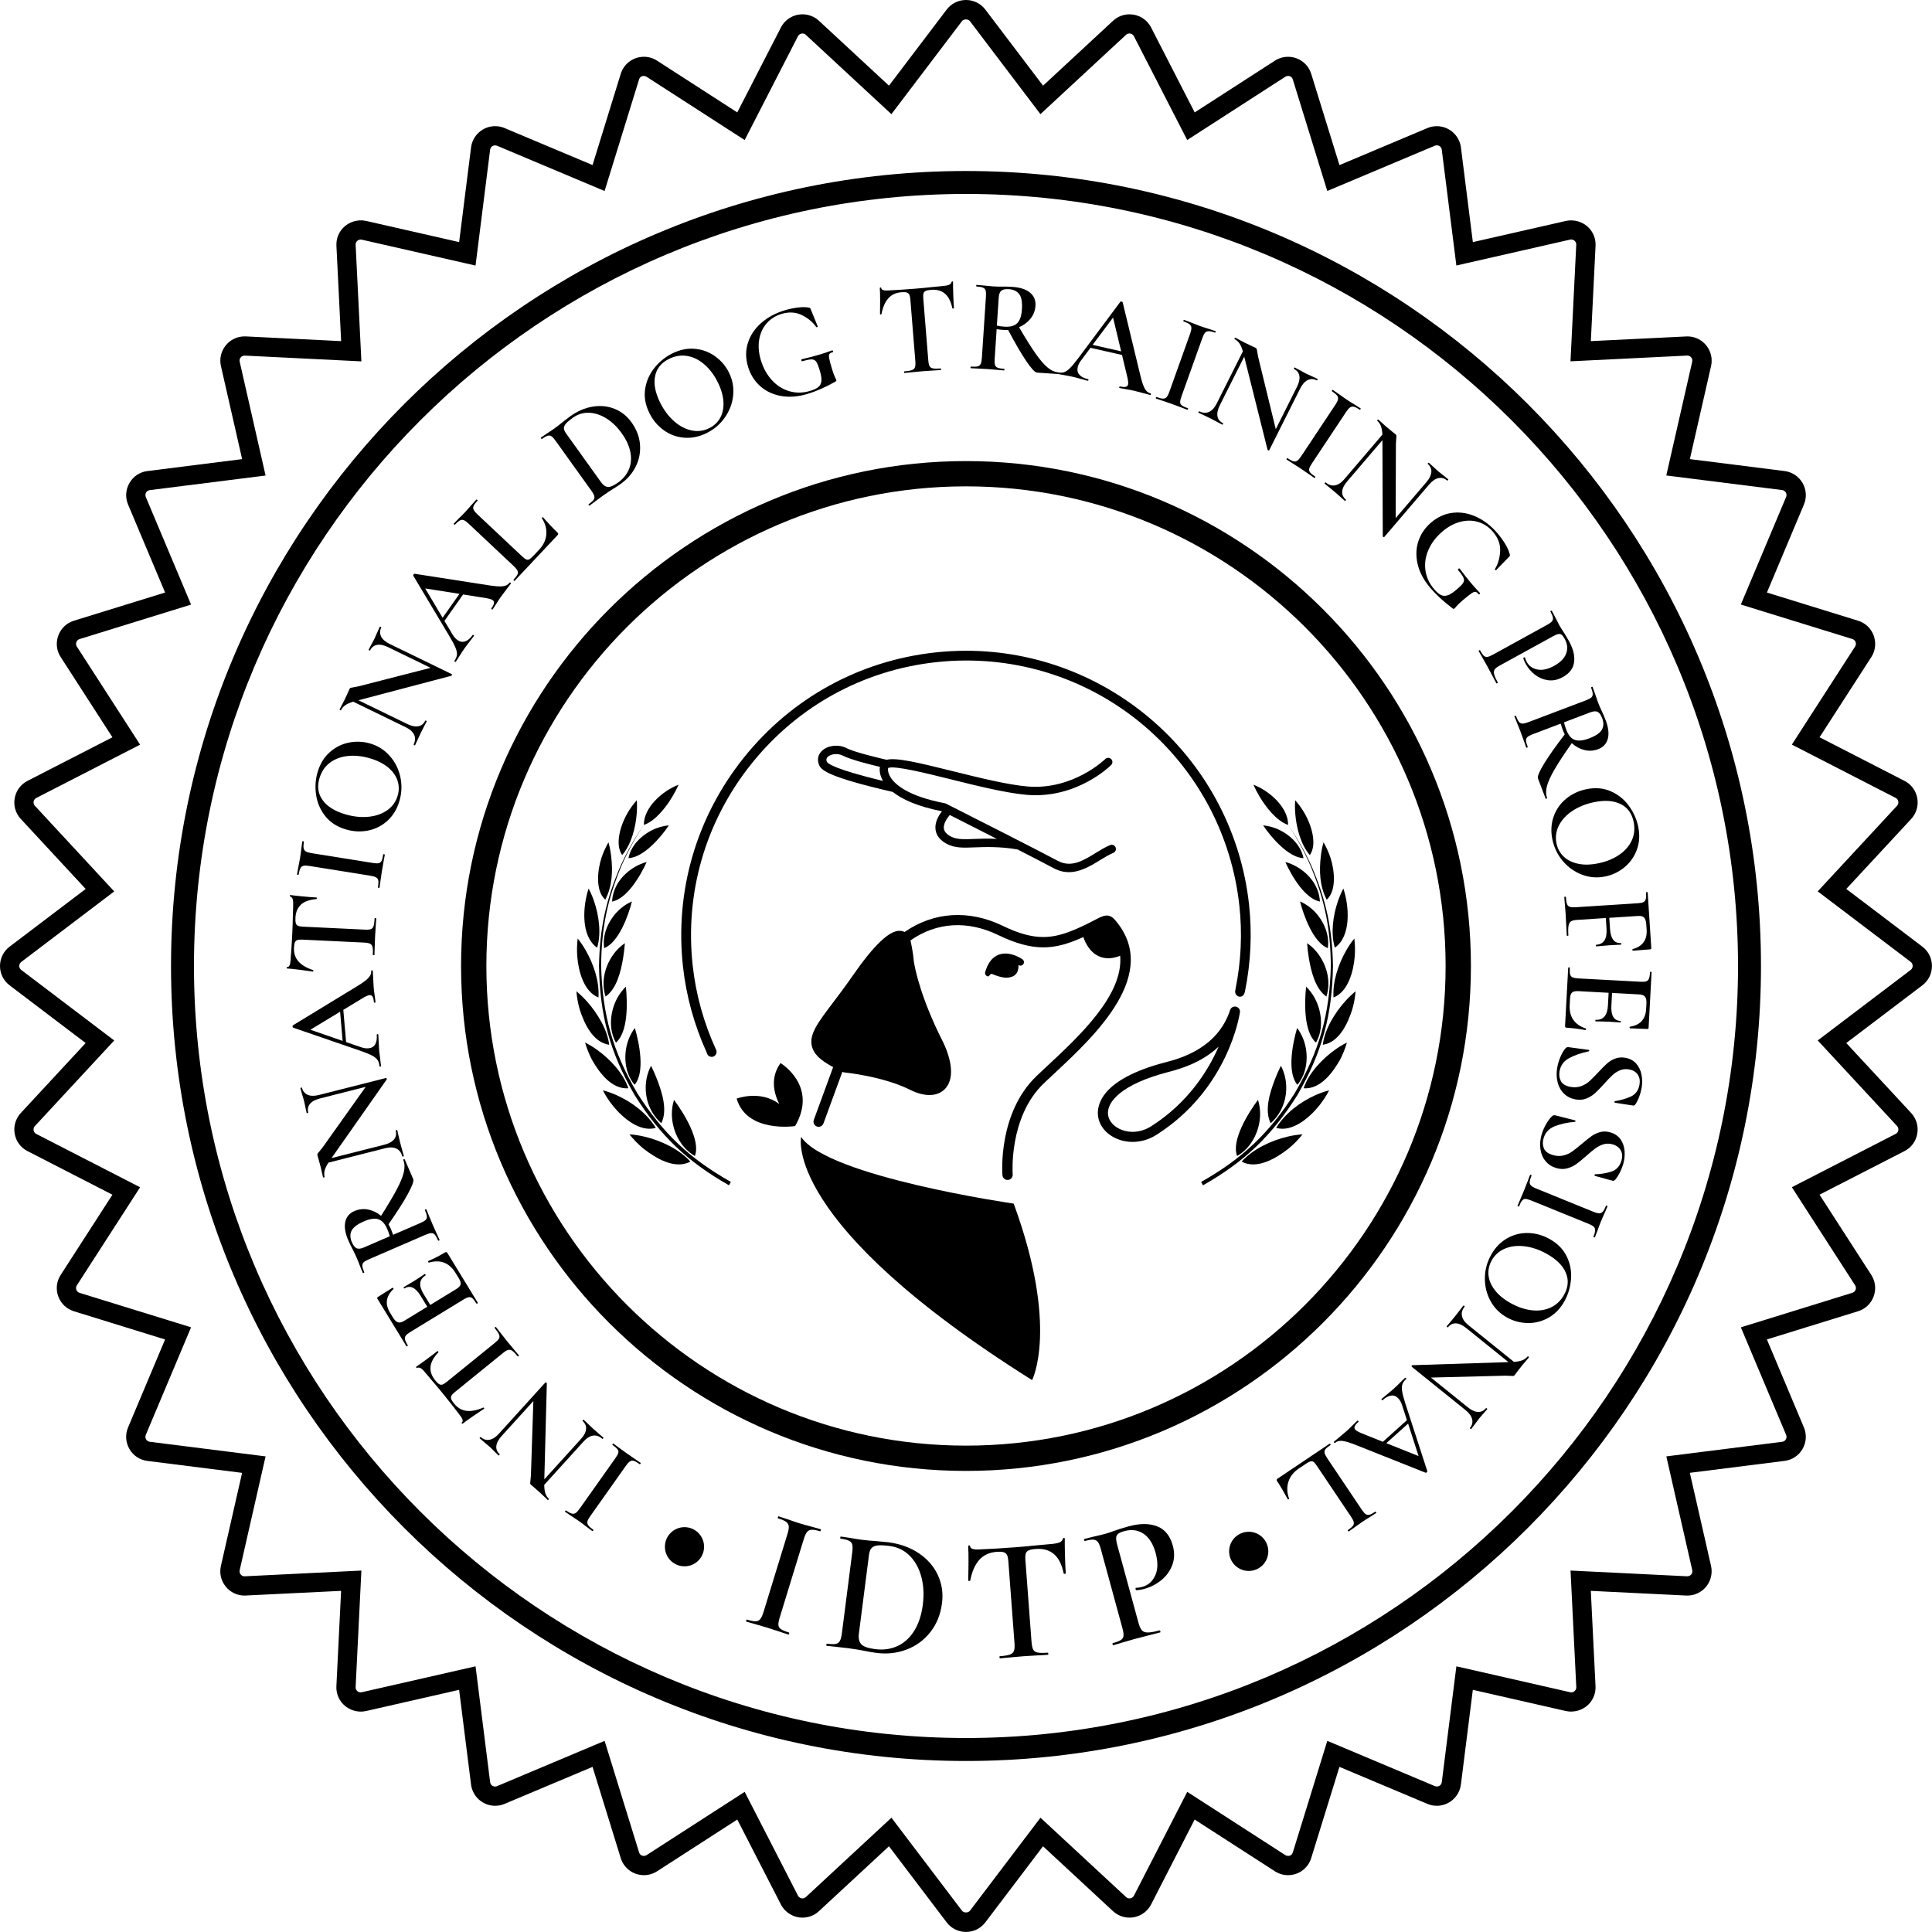 <?xml version="1.0" encoding="utf-8"?>
<!-- Generator: Adobe Illustrator 16.0.3, SVG Export Plug-In . SVG Version: 6.00 Build 0)  -->
<!DOCTYPE svg PUBLIC "-//W3C//DTD SVG 1.1//EN" "http://www.w3.org/Graphics/SVG/1.1/DTD/svg11.dtd">
<svg version="1.1" id="Layer_1" xmlns="http://www.w3.org/2000/svg" xmlns:xlink="http://www.w3.org/1999/xlink" x="0px" y="0px"
	 width="110px" height="110px" viewBox="105 0 110 110" enable-background="new 105 0 110 110" xml:space="preserve">
<g>
	<path d="M214.45,53.897l-4.33-3.284l3.694-3.984c0.297-0.32,0.424-0.75,0.348-1.181c-0.074-0.429-0.34-0.79-0.729-0.989
		l-4.835-2.482l2.947-4.566c0.236-0.367,0.285-0.812,0.136-1.223c-0.149-0.41-0.474-0.719-0.89-0.847l-5.19-1.604l2.106-5.009
		c0.17-0.401,0.141-0.849-0.077-1.229c-0.219-0.377-0.593-0.625-1.025-0.68l-5.391-0.679l1.207-5.298
		c0.093-0.412-0.005-0.839-0.269-1.169c-0.263-0.33-0.656-0.52-1.084-0.52l-5.492,0.269l0.268-5.427
		c0.018-0.383-0.117-0.746-0.379-1.02c-0.329-0.346-0.844-0.5-1.309-0.396l-5.298,1.206l-0.679-5.392
		c-0.088-0.689-0.678-1.209-1.373-1.209c-0.184,0-0.365,0.036-0.537,0.108l-5.006,2.108l-1.606-5.191
		c-0.181-0.583-0.712-0.975-1.321-0.975c-0.266,0-0.524,0.077-0.748,0.221l-4.568,2.945l-2.48-4.833
		c-0.237-0.464-0.709-0.752-1.23-0.752c-0.35,0-0.684,0.131-0.939,0.369l-3.984,3.693l-3.283-4.328C160.838,0.2,160.436,0,160,0
		c-0.437,0-0.838,0.2-1.102,0.548l-3.284,4.329l-3.985-3.693c-0.257-0.238-0.59-0.369-0.939-0.369c-0.522,0-0.994,0.289-1.23,0.752
		L146.977,6.4l-4.565-2.945c-0.224-0.145-0.483-0.222-0.749-0.222c-0.61,0-1.142,0.392-1.322,0.975l-1.604,5.19l-5.009-2.107
		c-0.171-0.072-0.352-0.108-0.536-0.108c-0.696,0-1.285,0.521-1.372,1.21l-0.679,5.391l-5.298-1.206
		c-0.465-0.104-0.98,0.05-1.309,0.396c-0.263,0.276-0.397,0.639-0.379,1.021l0.268,5.427l-5.429-0.268l-0.067-0.001
		c-0.423,0-0.816,0.189-1.08,0.521c-0.264,0.331-0.361,0.757-0.267,1.17l1.206,5.297l-5.392,0.679
		c-0.433,0.054-0.807,0.302-1.024,0.68c-0.218,0.378-0.246,0.826-0.077,1.229l2.107,5.008l-5.19,1.604
		c-0.418,0.129-0.743,0.438-0.892,0.849s-0.099,0.855,0.138,1.222l2.945,4.566l-4.834,2.481c-0.389,0.2-0.655,0.561-0.73,0.99
		c-0.076,0.429,0.051,0.86,0.348,1.18l3.693,3.985l-4.33,3.284C105.199,54.162,105,54.563,105,55c0,0.437,0.2,0.837,0.547,1.101
		l4.33,3.285l-3.693,3.983c-0.296,0.322-0.423,0.753-0.347,1.182c0.075,0.43,0.342,0.791,0.73,0.989l4.834,2.481l-2.946,4.569
		c-0.237,0.366-0.287,0.81-0.139,1.219c0.149,0.41,0.475,0.719,0.892,0.849l5.191,1.606l-2.107,5.006
		c-0.17,0.403-0.142,0.85,0.077,1.229c0.218,0.379,0.591,0.626,1.024,0.68l5.391,0.679l-1.206,5.297
		c-0.094,0.414,0.003,0.841,0.267,1.169c0.263,0.331,0.656,0.521,1.084,0.521l5.492-0.268l-0.268,5.425
		c-0.019,0.382,0.116,0.745,0.379,1.021c0.331,0.348,0.845,0.504,1.31,0.396l5.298-1.207l0.679,5.392
		c0.086,0.69,0.676,1.21,1.372,1.21c0.183,0,0.364-0.036,0.538-0.109l5.008-2.107l1.604,5.191c0.181,0.583,0.713,0.975,1.323,0.975
		c0.266,0,0.524-0.078,0.749-0.222l4.565-2.945l2.482,4.833c0.238,0.464,0.71,0.752,1.231,0.752c0.349,0,0.682-0.131,0.938-0.369
		l3.985-3.694l3.284,4.33c0.264,0.348,0.665,0.547,1.102,0.547c0.436,0,0.837-0.199,1.103-0.547l3.283-4.33l3.983,3.694
		c0.257,0.238,0.591,0.369,0.94,0.369c0.521,0,0.993-0.288,1.231-0.752l2.479-4.833l4.568,2.945
		c0.224,0.144,0.482,0.222,0.748,0.222c0.609,0,1.141-0.392,1.321-0.975l1.606-5.191l5.008,2.107
		c0.171,0.073,0.352,0.109,0.535,0.109c0.695,0,1.285-0.52,1.373-1.21l0.679-5.392l5.298,1.207c0.461,0.103,0.979-0.049,1.309-0.396
		c0.262-0.275,0.396-0.638,0.379-1.021l-0.268-5.425l5.43,0.266l0.066,0.001c0.423,0,0.816-0.189,1.08-0.52
		c0.264-0.331,0.361-0.757,0.268-1.171l-1.206-5.297l5.391-0.679c0.433-0.053,0.807-0.301,1.026-0.68
		c0.218-0.379,0.246-0.827,0.076-1.229l-2.106-5.006l5.19-1.605c0.418-0.13,0.742-0.439,0.89-0.848
		c0.15-0.411,0.1-0.856-0.137-1.221l-2.946-4.568l4.835-2.481c0.39-0.199,0.655-0.561,0.729-0.989
		c0.076-0.43-0.051-0.861-0.348-1.182l-3.694-3.983l4.33-3.284c0.349-0.264,0.548-0.666,0.548-1.102
		C214.998,54.563,214.799,54.162,214.45,53.897z M204.232,75.537l-0.115,0.035l2.578,6.125c0.035,0.083,0.029,0.175-0.016,0.253
		c-0.045,0.078-0.122,0.129-0.211,0.14l-6.475,0.815l-0.119,0.016l1.476,6.477c0.026,0.118-0.022,0.203-0.056,0.241
		c-0.057,0.072-0.139,0.108-0.238,0.108l-6.636-0.326l0.327,6.635c0.004,0.081-0.023,0.155-0.079,0.211
		c-0.068,0.073-0.167,0.105-0.269,0.082l-6.479-1.476l-0.83,6.593c-0.028,0.227-0.254,0.29-0.395,0.228l-6.124-2.577l-1.962,6.348
		c-0.056,0.184-0.204,0.203-0.267,0.203c-0.058,0-0.115-0.017-0.162-0.046l-5.583-3.602l-3.035,5.911
		c-0.06,0.115-0.171,0.156-0.255,0.156c-0.072,0-0.139-0.025-0.193-0.077l-4.785-4.436l-0.088-0.082l-4.015,5.295
		c-0.103,0.133-0.354,0.133-0.455,0l-4.016-5.295l-4.873,4.518c-0.069,0.063-0.143,0.077-0.193,0.077
		c-0.084,0-0.196-0.041-0.255-0.155l-3.035-5.912l-5.584,3.602c-0.046,0.029-0.104,0.046-0.162,0.046
		c-0.061,0-0.209-0.021-0.267-0.203l-1.962-6.348l-6.124,2.578c-0.142,0.062-0.366-0.002-0.394-0.228l-0.83-6.594l-6.479,1.476
		c-0.097,0.023-0.202-0.01-0.271-0.082c-0.054-0.057-0.082-0.132-0.078-0.211l0.328-6.635l-6.653,0.327
		c-0.087,0-0.167-0.039-0.222-0.108c-0.032-0.04-0.082-0.124-0.054-0.242l1.474-6.478l-6.593-0.831
		c-0.089-0.011-0.166-0.063-0.211-0.14c-0.045-0.078-0.051-0.171-0.016-0.253l2.578-6.125l-6.348-1.961
		c-0.086-0.027-0.154-0.091-0.185-0.177c-0.031-0.083-0.02-0.174,0.029-0.25l3.537-5.484l0.065-0.101l-5.912-3.036
		c-0.08-0.042-0.135-0.116-0.151-0.204c-0.016-0.09,0.01-0.179,0.073-0.245l4.516-4.873l-5.294-4.016
		c-0.071-0.055-0.113-0.137-0.113-0.227s0.041-0.173,0.113-0.227l5.294-4.016l-4.516-4.874c-0.062-0.066-0.088-0.155-0.072-0.243
		c0.016-0.089,0.071-0.163,0.151-0.204l5.911-3.035l-3.602-5.585c-0.049-0.076-0.059-0.167-0.028-0.252
		c0.031-0.085,0.098-0.149,0.184-0.175l6.348-1.963l-2.577-6.124c-0.035-0.083-0.029-0.176,0.016-0.254
		c0.045-0.078,0.122-0.129,0.211-0.14l6.592-0.83l-1.474-6.479c-0.026-0.111,0.016-0.193,0.054-0.242
		c0.057-0.071,0.137-0.107,0.237-0.107l6.638,0.328l-0.328-6.637c-0.004-0.079,0.024-0.154,0.077-0.21
		c0.069-0.072,0.175-0.105,0.271-0.082l6.361,1.447l0.118,0.027l0.83-6.593c0.028-0.223,0.253-0.286,0.394-0.228l6.124,2.577
		l1.961-6.348c0.04-0.127,0.139-0.203,0.267-0.203c0.058,0,0.116,0.016,0.163,0.047l5.584,3.602l3.035-5.911
		c0.059-0.114,0.17-0.155,0.254-0.155c0.074,0,0.139,0.025,0.193,0.076l4.873,4.516l4.016-5.294c0.1-0.133,0.354-0.133,0.455,0
		l4.014,5.293l4.873-4.516c0.056-0.05,0.121-0.076,0.194-0.076c0.085,0,0.196,0.041,0.255,0.155l2.98,5.804l0.055,0.107l5.584-3.602
		c0.047-0.03,0.104-0.047,0.162-0.047c0.127,0,0.227,0.075,0.266,0.202l1.928,6.233l0.034,0.115l6.124-2.578
		c0.143-0.061,0.367,0.004,0.395,0.228l0.816,6.473l0.014,0.12l6.48-1.475c0.093-0.022,0.199,0.009,0.27,0.083
		c0.053,0.056,0.081,0.13,0.077,0.209l-0.328,6.638l6.651-0.327c0.088,0,0.168,0.039,0.223,0.107
		c0.033,0.039,0.082,0.123,0.056,0.241l-1.449,6.361l-0.025,0.118l6.593,0.83c0.09,0.011,0.166,0.062,0.211,0.14
		c0.045,0.078,0.051,0.171,0.017,0.254l-2.578,6.124l6.349,1.963c0.086,0.026,0.154,0.091,0.186,0.174
		c0.029,0.085,0.018,0.178-0.029,0.253l-3.537,5.483l-0.065,0.102l5.911,3.035c0.081,0.041,0.135,0.113,0.151,0.203
		c0.015,0.089-0.011,0.179-0.073,0.245l-4.517,4.873l5.296,4.016c0.071,0.054,0.111,0.137,0.111,0.228
		c0,0.09-0.04,0.173-0.111,0.227l-5.199,3.943l-0.096,0.072l4.516,4.872c0.063,0.068,0.088,0.158,0.074,0.246
		c-0.018,0.09-0.07,0.163-0.152,0.204l-5.911,3.036l3.602,5.585c0.048,0.075,0.06,0.167,0.03,0.25
		c-0.031,0.084-0.1,0.149-0.186,0.176L204.232,75.537z"/>
	<path d="M188.748,55c0-15.852-12.896-28.748-28.749-28.748c-15.852,0-28.748,12.896-28.748,28.748S144.147,83.748,160,83.748
		S188.748,70.851,188.748,55z M160,82.308c-15.058,0-27.308-12.251-27.308-27.309c0-15.057,12.25-27.308,27.308-27.308
		c15.057,0,27.307,12.25,27.307,27.308S175.057,82.308,160,82.308z"/>
	<path d="M160,9.736c-24.958,0-45.263,20.305-45.263,45.263c0,24.959,20.305,45.264,45.263,45.264s45.263-20.305,45.263-45.264
		C205.263,30.041,184.958,9.736,160,9.736z M160,98.955c-24.237,0-43.956-19.718-43.956-43.956
		c0-24.237,19.718-43.956,43.956-43.956c24.237,0,43.956,19.719,43.956,43.956C203.955,79.237,184.236,98.955,160,98.955z"/>
	<path d="M180.521,56.74c0.279-0.877,0.018-1.83-0.549-2.534c-0.159-0.192-0.344-0.364-0.551-0.505
		c0.02,0.287,0.053,0.573,0.1,0.857C179.648,55.301,179.885,56.304,180.521,56.74z"/>
	<path d="M179.635,51.705c-0.188-0.154-0.394-0.283-0.616-0.381c0.21,0.832,0.765,2.339,1.579,2.659
		C180.732,53.139,180.276,52.236,179.635,51.705z"/>
	<path d="M178.853,58.529c-0.255,0.859-0.589,2.531,0.015,3.234c0.584-0.686,0.656-1.746,0.349-2.567
		C179.127,58.958,179.006,58.731,178.853,58.529z"/>
	<path d="M177.605,47.151c-0.221-0.082-0.452-0.136-0.688-0.157c0.467,0.695,1.447,1.833,2.299,1.866
		C179.066,48.067,178.336,47.421,177.605,47.151z"/>
	<path d="M178.847,49.357c-0.208-0.122-0.431-0.217-0.665-0.277c0.364,0.808,1.115,2.084,1.969,2.252
		C180.103,50.47,179.57,49.784,178.847,49.357z"/>
	<path d="M175.436,65.817c0.836-0.469,1.318-1.478,1.31-2.417c-0.003-0.263-0.042-0.526-0.122-0.777
		C176.07,63.367,175.094,64.927,175.436,65.817z"/>
	<path d="M177.576,61.487c-0.275,0.728-0.598,1.727-0.229,2.466c0.72-0.642,1.015-1.61,0.836-2.55
		c-0.049-0.252-0.133-0.497-0.254-0.724C177.799,60.943,177.68,61.212,177.576,61.487z"/>
	<path d="M175.693,66.137c0.881,0.473,1.973-0.198,2.66-0.731c0.297-0.244,0.568-0.52,0.807-0.82
		c-0.287,0.017-0.574,0.063-0.854,0.129C177.383,64.934,176.336,65.421,175.693,66.137z"/>
	<path d="M179.576,48.685c0.451-0.647,0.053-1.777-0.297-2.379c-0.152-0.265-0.333-0.514-0.537-0.743
		c-0.018,0.254-0.015,0.511,0.005,0.766C178.809,47.109,179.051,48.08,179.576,48.685z"/>
	<path d="M179.829,56.779c-0.126-0.221-0.282-0.425-0.464-0.602c-0.098,0.888-0.138,2.589,0.563,3.182
		C180.377,58.586,180.259,57.532,179.829,56.779z"/>
	<path d="M180.75,48.829c-0.1-0.301-0.238-0.598-0.393-0.873c-0.072,0.251-0.121,0.51-0.152,0.769
		c-0.104,0.855-0.07,1.728,0.332,2.501C181.127,50.693,180.969,49.494,180.75,48.829z"/>
	<path d="M181,53.955c0.945-0.648,0.82-2.375,0.486-3.364c-0.123,0.232-0.227,0.476-0.313,0.725
		C180.902,52.109,180.752,53.137,181,53.955z"/>
	<path d="M180.924,56.792c0.834-0.323,1.141-1.498,1.207-2.318c0.028-0.346,0.021-0.695-0.021-1.039
		c-0.174,0.211-0.325,0.439-0.461,0.675C181.197,54.909,180.867,55.871,180.924,56.792z"/>
	<path d="M178.338,46.969c0.023-0.979-1.054-1.946-1.975-2.29c0.104,0.232,0.222,0.459,0.353,0.677
		C177.067,45.943,177.668,46.733,178.338,46.969z"/>
	<path d="M179.223,61.962c0.949,0.069,1.648-0.881,2.063-1.608c0.169-0.317,0.303-0.652,0.402-0.997
		c-0.247,0.123-0.485,0.271-0.709,0.434C180.262,60.31,179.506,61.107,179.223,61.962z"/>
	<path d="M181.582,57.016c-0.582,0.653-1.162,1.586-1.268,2.47c0.931-0.137,1.416-1.203,1.672-1.994
		c0.102-0.342,0.166-0.696,0.195-1.052C181.966,56.614,181.767,56.81,181.582,57.016z"/>
	<path d="M177.659,64.217c0.92,0.264,1.884-0.577,2.417-1.226c0.23-0.282,0.433-0.589,0.6-0.912
		c-0.271,0.069-0.537,0.166-0.791,0.279C178.998,62.759,178.174,63.386,177.659,64.217z"/>
	<path d="M178.869,62.348c1.414-2.45,1.982-4.536,2.025-7.366c-0.045-2.146-0.389-3.752-1.244-5.72
		c-0.386-0.836-0.781-1.527-1.305-2.283c0.51,0.763,0.893,1.46,1.264,2.301c0.819,1.967,1.143,3.569,1.164,5.701
		c-0.071,2.798-0.648,4.855-2.063,7.271c-1.456,2.276-2.97,3.711-5.322,5.042c0.036,0.063,0.07,0.129,0.105,0.194
		C175.875,66.13,177.406,64.666,178.869,62.348z"/>
	<path d="M141.146,58.529c-0.153,0.202-0.274,0.428-0.363,0.667c-0.307,0.822-0.236,1.882,0.349,2.567
		C141.735,61.061,141.401,59.388,141.146,58.529z"/>
	<path d="M140.634,56.177c-0.182,0.177-0.338,0.381-0.464,0.602c-0.43,0.753-0.548,1.808-0.1,2.581
		C140.772,58.767,140.73,57.065,140.634,56.177z"/>
	<path d="M140.98,51.324c-0.223,0.097-0.429,0.227-0.616,0.381c-0.641,0.531-1.099,1.434-0.964,2.278
		C140.216,53.664,140.772,52.156,140.98,51.324z"/>
	<path d="M143.254,63.4c-0.009,0.939,0.475,1.948,1.31,2.417c0.341-0.891-0.636-2.451-1.188-3.194
		C143.296,62.874,143.257,63.137,143.254,63.4z"/>
	<path d="M141.152,49.357c-0.723,0.426-1.256,1.113-1.303,1.975c0.853-0.168,1.604-1.445,1.968-2.252
		C141.584,49.14,141.36,49.236,141.152,49.357z"/>
	<path d="M143.283,45.356c0.13-0.218,0.249-0.445,0.354-0.677c-0.922,0.344-1.999,1.311-1.977,2.29
		C142.331,46.733,142.932,45.943,143.283,45.356z"/>
	<path d="M139.477,56.74c0.637-0.437,0.874-1.439,0.999-2.182c0.048-0.284,0.082-0.57,0.102-0.857
		c-0.207,0.141-0.393,0.313-0.552,0.505C139.458,54.911,139.197,55.863,139.477,56.74z"/>
	<path d="M142.393,47.151c-0.73,0.269-1.46,0.916-1.612,1.708c0.854-0.033,1.834-1.171,2.301-1.866
		C142.847,47.016,142.615,47.069,142.393,47.151z"/>
	<path d="M142.339,64.217c-0.514-0.831-1.337-1.458-2.226-1.859c-0.254-0.113-0.52-0.21-0.79-0.279
		c0.167,0.323,0.368,0.63,0.6,0.912C140.456,63.64,141.42,64.48,142.339,64.217z"/>
	<path d="M140.838,64.586c0.24,0.3,0.51,0.576,0.807,0.82c0.688,0.533,1.78,1.204,2.662,0.731c-0.644-0.716-1.691-1.204-2.615-1.421
		C141.412,64.649,141.125,64.603,140.838,64.586z"/>
	<path d="M142.422,61.487c-0.104-0.275-0.223-0.543-0.354-0.808c-0.12,0.227-0.204,0.471-0.254,0.724
		c-0.178,0.94,0.117,1.909,0.837,2.55C143.021,63.214,142.699,62.215,142.422,61.487z"/>
	<path d="M140.776,61.962c-0.284-0.854-1.039-1.652-1.756-2.171c-0.224-0.163-0.461-0.311-0.709-0.434
		c0.099,0.344,0.234,0.679,0.402,0.997C139.128,61.081,139.828,62.031,140.776,61.962z"/>
	<path d="M139.685,59.486c-0.106-0.884-0.686-1.817-1.269-2.47c-0.185-0.206-0.384-0.401-0.598-0.576
		c0.029,0.355,0.093,0.709,0.193,1.052C138.269,58.282,138.754,59.348,139.685,59.486z"/>
	<path d="M138.999,53.955c0.248-0.817,0.098-1.846-0.174-2.639c-0.085-0.249-0.188-0.493-0.312-0.725
		C138.18,51.579,138.054,53.306,138.999,53.955z"/>
	<path d="M139.794,48.725c-0.032-0.259-0.081-0.518-0.151-0.769c-0.156,0.274-0.294,0.572-0.394,0.873
		c-0.219,0.665-0.378,1.864,0.212,2.398C139.864,50.453,139.898,49.581,139.794,48.725z"/>
	<path d="M141.252,46.328c0.02-0.254,0.023-0.511,0.005-0.766c-0.204,0.229-0.385,0.478-0.538,0.743
		c-0.348,0.603-0.746,1.732-0.297,2.379C140.949,48.08,141.19,47.109,141.252,46.328z"/>
	<path d="M139.076,56.792c0.056-0.921-0.274-1.883-0.726-2.682c-0.136-0.236-0.288-0.464-0.459-0.675
		c-0.042,0.344-0.051,0.693-0.022,1.039C137.934,55.294,138.241,56.469,139.076,56.792z"/>
	<path d="M141.289,62.251c-1.415-2.415-1.992-4.472-2.063-7.27c0.021-2.132,0.344-3.734,1.164-5.702
		c0.372-0.84,0.755-1.538,1.264-2.301c-0.524,0.756-0.919,1.447-1.304,2.283c-0.856,1.967-1.201,3.574-1.245,5.719
		c0.043,2.831,0.612,4.917,2.027,7.367c1.462,2.319,2.992,3.782,5.374,5.139c0.035-0.064,0.07-0.13,0.106-0.194
		C144.257,65.963,142.744,64.527,141.289,62.251z"/>
	<circle cx="143.972" cy="88.065" r="1.115"/>
	<path d="M176.097,87.212c-0.615,0-1.116,0.499-1.116,1.116c0,0.615,0.501,1.115,1.116,1.115c0.616,0,1.115-0.499,1.115-1.115
		C177.212,87.711,176.713,87.212,176.097,87.212z"/>
	<path d="M168.49,52.385c-0.363-0.422-0.68-0.255-1.158-0.004c-0.234,0.123-0.557,0.293-1.025,0.497
		c-1.354,0.589-2.378,0.726-4.219-0.167c-1.921-0.93-3.926-0.797-5.578,0.349l-0.113-0.036c-0.044-0.014-0.093-0.023-0.146-0.026
		c-0.602-0.043-1.493,0.808-2.723,2.583c-0.412,0.595-0.792,1.097-1.117,1.525c-0.844,1.116-1.353,1.789-1.186,2.465
		c0.048,0.196,0.148,0.375,0.313,0.552c0.194,0.209,0.488,0.414,0.897,0.635l-1.1,3.003c-0.056,0.152,0.022,0.32,0.174,0.376
		c0.041,0.014,0.081,0.02,0.122,0.017c0.111-0.008,0.213-0.079,0.253-0.191l1.077-2.939c0.006,0.003,0.011,0.006,0.018,0.009
		c0.031,0.014,0.065,0.023,0.099,0.027c0.021,0.003,2.193,0.216,3.72,0.981c0.833,0.417,1.559,0.405,1.993-0.03
		c0.531-0.535,0.468-1.57-0.175-2.84c-1.083-2.14-1.56-3.974-1.607-4.629c-0.007-0.101-0.079-0.613-0.171-0.999
		c1.488-1.04,3.245-1.153,4.995-0.305c2.036,0.986,3.226,0.823,4.707,0.176c0.05-0.022,0.093-0.042,0.14-0.063
		c0.117,0.342,0.365,0.846,0.854,1.081c0.208,0.1,0.433,0.141,0.675,0.124c0.18-0.013,0.37-0.062,0.568-0.139
		c0.199,2.22-2.324,4.574-4.12,6.246c-0.228,0.211-0.442,0.412-0.636,0.597c-2.2,2.107-1.958,5.508-1.947,5.652
		c0.013,0.16,0.152,0.281,0.313,0.269c0.002,0.001,0.002,0,0.003,0c0.161-0.013,0.281-0.153,0.268-0.314
		c-0.003-0.033-0.233-3.265,1.769-5.182c0.192-0.184,0.404-0.382,0.631-0.593C167.324,58.979,171.118,55.444,168.49,52.385z"/>
	<path d="M163.263,54.896c0.063-0.09,0.042-0.212-0.046-0.276c-0.028-0.021-0.703-0.493-1.334-0.271
		c-0.061,0.021-0.119,0.047-0.172,0.08c-0.284,0.165-0.491,0.472-0.617,0.915c-0.031,0.105,0.029,0.215,0.136,0.246
		c0.105,0.03,0.144-0.179,0.245-0.137c0.645,0.261,0.898,0.24,1.143,0.156c0.436-0.154,0.363-0.668,0.368-0.665
		C163.076,55.007,163.199,54.985,163.263,54.896z"/>
	<path d="M158.265,47.232c0.043,0.335,0.257,0.608,0.636,0.813c0.465,0.248,0.966,0.227,1.598,0.2
		c0.583-0.024,1.481-0.05,2.437,0.12c0.887,0.454,1.67,0.858,2.055,1.066c0.299,0.161,0.588,0.226,0.866,0.226
		c0.665,0,1.268-0.37,1.781-0.687c0.264-0.162,0.513-0.315,0.749-0.412c0.122-0.05,0.181-0.189,0.131-0.312
		c-0.051-0.123-0.191-0.182-0.313-0.131c-0.271,0.111-0.537,0.274-0.818,0.447c-0.719,0.442-1.398,0.861-2.17,0.446
		c-1.049-0.564-5.016-2.574-6.092-3.118c0,0-0.001,0-0.002,0c-0.165-0.084-0.264-0.133-0.27-0.137
		c-0.021-0.01-0.042-0.018-0.063-0.021c-2.123-0.403-2.84-1.089-3.078-1.463c-0.121-0.19-0.173-0.385-0.145-0.542
		c0.334-0.162,2.198,0.303,3.566,0.644c1.455,0.362,3.102,0.772,4.298,0.881c2.843,0.255,4.755-1.617,4.834-1.696
		c0.095-0.094,0.095-0.245,0.001-0.339c-0.094-0.093-0.244-0.093-0.338,0c-0.019,0.018-1.84,1.793-4.455,1.559
		c-1.158-0.105-2.787-0.511-4.225-0.869c-2.013-0.502-3.207-0.783-3.767-0.649c-0.328-0.075-1.806-0.418-2.286-0.665
		c-0.44-0.227-1.05-0.164-1.386,0.144c-0.235,0.216-0.299,0.514-0.173,0.819c0.125,0.304,0.567,0.698,4.195,1.533
		c0.509,0.404,1.364,0.82,2.802,1.102C158.441,46.432,158.212,46.819,158.265,47.232z M159.076,46.402
		c0.568,0.287,1.61,0.815,2.681,1.361c-0.492-0.028-0.913-0.012-1.277,0.003c-0.583,0.023-1.003,0.042-1.353-0.145
		c-0.238-0.128-0.365-0.275-0.387-0.45C158.705,46.901,158.916,46.587,159.076,46.402z M152.078,43.372
		c-0.049-0.118-0.032-0.206,0.054-0.284c0.167-0.153,0.554-0.219,0.844-0.07c0.474,0.244,1.636,0.53,2.123,0.643
		c-0.041,0.254,0.02,0.533,0.177,0.803C152.57,43.81,152.132,43.484,152.078,43.372z"/>
	<path d="M145.226,59.904l0.017,0.038c0,0.002,0,0.003,0,0.004c0.035,0.157,0.186,0.255,0.337,0.222
		c0.151-0.034,0.246-0.188,0.21-0.345c0,0,0-0.001,0-0.001l0.005,0l-0.027-0.06c-0.699-1.525-1.146-3.133-1.328-4.78
		c-0.458-4.15,0.731-8.235,3.35-11.502c2.617-3.268,6.345-5.319,10.494-5.777c0.574-0.063,1.156-0.096,1.73-0.096
		c7.988,0,14.671,5.992,15.548,13.938c0.175,1.579,0.103,3.181-0.215,4.759l-0.01,0.049l0.004,0.001
		c-0.008,0.028-0.018,0.056-0.018,0.086c-0.004,0.168,0.117,0.306,0.27,0.309c0.135,0.004,0.246-0.104,0.272-0.246l0.006,0.003
		l0.012-0.058c0.335-1.647,0.412-3.317,0.231-4.963c-0.44-3.986-2.336-7.652-5.338-10.322c-2.98-2.651-6.803-4.111-10.764-4.111
		c-0.594,0-1.197,0.033-1.791,0.099c-4.297,0.475-8.156,2.599-10.867,5.982c-2.71,3.383-3.942,7.613-3.467,11.91
		C144.072,56.712,144.523,58.349,145.226,59.904z"/>
	<path d="M175.378,57.315c-0.145-0.034-0.292,0.049-0.339,0.19c-0.723,2.205-2.884,2.77-3.697,2.982
		c-3.683,0.961-3.9,2.459-3.824,3.058c0.108,0.838,0.953,1.47,1.967,1.47c0.477,0,0.949-0.141,1.37-0.41
		c4.068-2.592,4.716-6.793,4.742-6.97C175.617,57.488,175.523,57.349,175.378,57.315z M170.545,64.123
		c-0.327,0.209-0.693,0.319-1.06,0.319c-0.714,0-1.327-0.426-1.397-0.969c-0.094-0.721,0.752-1.737,3.4-2.429
		c0.604-0.158,1.879-0.492,2.898-1.455C173.781,60.973,172.641,62.789,170.545,64.123z"/>
	<path d="M150.613,64.73c0,0-1.132,4.874,13.151,13.848c0,0,1.543-2.994-1.049-10.049C162.715,68.529,152.107,67,150.613,64.73z"/>
	<path d="M149.44,60.528c-0.575,0.801-0.407,1.654-0.076,2.327c-1.078-0.816-2.422-0.307-2.422-0.307
		c0.57,1.982,3.326,1.566,3.326,1.566l0.006-0.007C151.599,61.815,149.44,60.528,149.44,60.528z"/>
	<path d="M141.146,83.065l-0.452-0.311l-0.456-0.331c-0.075-0.06-0.18-0.137-0.312-0.23c-0.013-0.009-0.027-0.001-0.045,0.024
		c-0.018,0.025-0.021,0.042-0.008,0.051c0.141,0.099,0.236,0.182,0.286,0.249c0.05,0.066,0.064,0.136,0.043,0.208
		c-0.02,0.072-0.076,0.173-0.167,0.302l-2.027,2.863c-0.088,0.125-0.165,0.209-0.229,0.252c-0.065,0.044-0.139,0.056-0.221,0.036
		s-0.191-0.08-0.328-0.176c-0.013-0.009-0.027,0-0.045,0.024c-0.018,0.025-0.021,0.042-0.008,0.051l0.315,0.213
		c0.188,0.121,0.346,0.226,0.475,0.317c0.116,0.083,0.263,0.192,0.438,0.329l0.319,0.235c0.012,0.009,0.027,0.001,0.045-0.024
		c0.018-0.024,0.021-0.042,0.008-0.05c-0.141-0.099-0.235-0.184-0.283-0.252c-0.047-0.068-0.064-0.14-0.048-0.216
		s0.068-0.175,0.156-0.299l2.036-2.876c0.088-0.125,0.166-0.208,0.233-0.25c0.067-0.043,0.141-0.051,0.219-0.027
		c0.079,0.025,0.189,0.087,0.33,0.187c0.012,0.008,0.027,0,0.045-0.024c0.018-0.025,0.02-0.042,0.008-0.051
		C141.336,83.19,141.227,83.117,141.146,83.065z"/>
	<path d="M136.056,85.039c-0.044-0.122-0.067-0.287-0.07-0.496l2.239-2.469c0.181-0.199,0.363-0.312,0.547-0.337
		s0.356,0.036,0.518,0.182c0.012,0.01,0.027,0.004,0.048-0.019c0.021-0.023,0.025-0.039,0.014-0.049
		c-0.113-0.102-0.201-0.179-0.265-0.229l-0.337-0.296l-0.294-0.277c-0.049-0.051-0.125-0.123-0.226-0.215
		c-0.007-0.007-0.021,0-0.042,0.023c-0.021,0.022-0.027,0.037-0.02,0.044c0.15,0.137,0.217,0.292,0.201,0.469
		c-0.017,0.177-0.115,0.365-0.296,0.564l-2.081,2.294l0.143-5.471c-0.001-0.014-0.012-0.027-0.035-0.041s-0.039-0.014-0.049-0.003
		l-2.644,2.915c-0.18,0.199-0.361,0.314-0.541,0.347c-0.18,0.032-0.345-0.021-0.496-0.156c-0.007-0.007-0.021,0.001-0.042,0.023
		c-0.021,0.023-0.027,0.037-0.02,0.045l0.253,0.219c0.134,0.108,0.239,0.197,0.314,0.265c0.079,0.071,0.175,0.166,0.289,0.282
		l0.226,0.215c0.008,0.007,0.022-0.001,0.042-0.023c0.021-0.022,0.027-0.037,0.02-0.044c-0.147-0.133-0.211-0.289-0.193-0.468
		c0.018-0.179,0.118-0.368,0.298-0.567l1.81-1.996l-0.138,4.231l-0.029,0.303c-0.01,0.072-0.015,0.123-0.014,0.152
		c0.002,0.028,0.017,0.057,0.048,0.083c0.063,0.058,0.12,0.106,0.168,0.143l0.366,0.322c0.09,0.081,0.158,0.146,0.204,0.194
		l0.22,0.21c0.008,0.007,0.022-0.001,0.042-0.024c0.021-0.022,0.027-0.037,0.02-0.044C136.166,85.263,136.099,85.161,136.056,85.039
		z"/>
	<path d="M132.554,80.163c-0.018-0.022-0.03-0.03-0.038-0.023c-0.367,0.16-0.688,0.222-0.961,0.187s-0.508-0.174-0.703-0.414
		c-0.086-0.106-0.14-0.193-0.162-0.261c-0.022-0.067-0.018-0.13,0.014-0.188c0.031-0.058,0.098-0.128,0.201-0.211l2.737-2.22
		c0.118-0.096,0.216-0.154,0.294-0.175c0.078-0.021,0.156-0.002,0.235,0.054c0.079,0.057,0.181,0.163,0.305,0.316
		c0.007,0.008,0.022,0.002,0.045-0.017s0.033-0.033,0.025-0.041c-0.118-0.146-0.212-0.258-0.284-0.338l-0.38-0.456l-0.387-0.49
		c-0.061-0.082-0.146-0.192-0.258-0.33c-0.009-0.012-0.026-0.008-0.05,0.011c-0.023,0.019-0.031,0.035-0.021,0.046
		c0.125,0.154,0.207,0.274,0.244,0.361s0.039,0.165,0.002,0.233c-0.036,0.068-0.115,0.151-0.237,0.251l-2.725,2.209
		c-0.107,0.086-0.191,0.141-0.255,0.163c-0.064,0.022-0.127,0.014-0.19-0.022c-0.063-0.037-0.139-0.111-0.229-0.221
		c-0.201-0.249-0.289-0.504-0.264-0.766c0.026-0.263,0.174-0.537,0.446-0.822c0.008-0.013,0.004-0.031-0.013-0.053
		s-0.033-0.027-0.044-0.019c-0.153,0.125-0.359,0.282-0.617,0.471c-0.258,0.19-0.453,0.328-0.584,0.416
		c-0.015,0.013-0.015,0.029,0,0.048c0.017,0.021,0.034,0.025,0.053,0.017c0.075-0.028,0.151-0.016,0.226,0.037
		c0.076,0.053,0.174,0.154,0.295,0.304l0.332,0.397c0.219,0.253,0.423,0.497,0.611,0.729c0.368,0.454,0.683,0.854,0.946,1.203
		c0.179,0.221,0.225,0.366,0.138,0.437c-0.02,0.016-0.021,0.035-0.003,0.057c0.018,0.021,0.036,0.024,0.056,0.008
		c0.122-0.099,0.313-0.237,0.571-0.414s0.471-0.319,0.637-0.428C132.575,80.2,132.572,80.184,132.554,80.163z"/>
	<path d="M128.367,75.835l3.008-1.836c0.129-0.08,0.234-0.126,0.311-0.141c0.078-0.014,0.147,0.006,0.21,0.06
		c0.063,0.054,0.139,0.154,0.229,0.301c0.008,0.013,0.025,0.011,0.051-0.004c0.026-0.016,0.035-0.031,0.027-0.044l-1.722-2.819
		c-0.023-0.039-0.047-0.061-0.07-0.064c-0.023-0.004-0.051,0.005-0.086,0.026c-0.272,0.167-0.587,0.329-0.943,0.486
		c-0.004,0.003-0.006,0.012-0.006,0.026s0.004,0.029,0.012,0.042c0.01,0.017,0.021,0.023,0.029,0.019
		c0.658-0.188,1.165,0.008,1.519,0.588l0.195,0.318c0.084,0.139,0.115,0.252,0.092,0.341c-0.023,0.088-0.107,0.176-0.25,0.263
		l-1.475,0.901l-0.377-0.617c-0.296-0.485-0.258-0.842,0.114-1.069c0.008-0.005,0.005-0.021-0.011-0.047
		c-0.016-0.026-0.028-0.037-0.037-0.031c-0.086,0.053-0.196,0.126-0.33,0.22l-0.301,0.193l-0.569,0.339
		c-0.013,0.007-0.012,0.023,0.002,0.047s0.028,0.032,0.041,0.023c0.321-0.195,0.626-0.055,0.917,0.421l0.381,0.624l-1.326,0.809
		c-0.134,0.082-0.249,0.108-0.345,0.078c-0.096-0.031-0.191-0.124-0.286-0.28l-0.159-0.26c-0.304-0.498-0.241-0.95,0.189-1.355
		c0.011-0.012,0.007-0.029-0.013-0.05c-0.019-0.021-0.033-0.029-0.041-0.024l-0.837,0.529c-0.039,0.023-0.045,0.058-0.019,0.101
		l1.65,2.702c0.008,0.013,0.025,0.012,0.05-0.004c0.026-0.017,0.036-0.031,0.027-0.043c-0.087-0.143-0.14-0.256-0.158-0.34
		c-0.019-0.083-0.004-0.156,0.042-0.217C128.148,75.984,128.237,75.914,128.367,75.835z"/>
	<path d="M125.995,71.702l3.234-1.4c0.139-0.06,0.249-0.092,0.328-0.093c0.08-0.001,0.147,0.029,0.201,0.091
		c0.055,0.062,0.116,0.172,0.185,0.331c0.006,0.014,0.022,0.015,0.051,0.002c0.027-0.011,0.039-0.024,0.033-0.039
		c-0.066-0.153-0.122-0.273-0.164-0.36l-0.225-0.5l-0.217-0.52c-0.032-0.086-0.08-0.206-0.147-0.359
		c-0.004-0.01-0.021-0.008-0.048,0.004c-0.028,0.012-0.04,0.023-0.036,0.032c0.069,0.159,0.107,0.279,0.115,0.361
		c0.008,0.083-0.015,0.15-0.069,0.205c-0.054,0.054-0.153,0.112-0.297,0.174l-1.558,0.674c-0.051-0.144-0.099-0.267-0.143-0.369
		c-0.024-0.056-0.063-0.133-0.117-0.231c0.491-0.705,0.86-1.283,1.106-1.736c0.247-0.452,0.347-0.731,0.3-0.839l-0.487-1.125
		c-0.006-0.014-0.023-0.015-0.05-0.002c-0.028,0.012-0.039,0.024-0.033,0.038c0.083,0.191,0.096,0.417,0.04,0.676
		c-0.057,0.26-0.188,0.585-0.394,0.979c-0.206,0.393-0.508,0.902-0.906,1.528c-0.224-0.185-0.469-0.304-0.735-0.357
		c-0.267-0.053-0.528-0.025-0.784,0.086c-0.284,0.123-0.457,0.33-0.52,0.619c-0.063,0.29-0.006,0.637,0.169,1.042
		c0.046,0.108,0.09,0.203,0.132,0.287c0.042,0.084,0.079,0.156,0.109,0.214c0.093,0.175,0.172,0.34,0.238,0.494
		c0.055,0.126,0.122,0.293,0.201,0.502l0.15,0.367c0.004,0.009,0.02,0.007,0.048-0.004c0.028-0.012,0.04-0.022,0.036-0.032
		c-0.066-0.153-0.103-0.273-0.11-0.359c-0.006-0.085,0.017-0.155,0.071-0.209C125.759,71.819,125.855,71.762,125.995,71.702z
		 M125.302,71.068c-0.101-0.047-0.191-0.163-0.269-0.344c-0.105-0.242-0.11-0.459-0.017-0.652c0.094-0.192,0.329-0.37,0.706-0.533
		c0.335-0.146,0.607-0.186,0.814-0.121c0.208,0.065,0.377,0.249,0.509,0.551c0.068,0.159,0.118,0.297,0.147,0.418l-1.474,0.638
		C125.542,71.102,125.403,71.116,125.302,71.068z"/>
	<path d="M127.571,65.398c0.167,0.08,0.277,0.226,0.331,0.438c0.004,0.015,0.021,0.019,0.05,0.011
		c0.03-0.007,0.042-0.019,0.039-0.033c-0.037-0.148-0.068-0.26-0.094-0.337l-0.118-0.434l-0.092-0.393
		c-0.013-0.07-0.036-0.172-0.069-0.304c-0.002-0.01-0.019-0.011-0.048-0.004c-0.03,0.007-0.043,0.016-0.041,0.026
		c0.05,0.196,0.02,0.364-0.093,0.502c-0.111,0.138-0.297,0.24-0.559,0.307l-3.002,0.761l3.144-4.479
		c0.007-0.012,0.005-0.03-0.006-0.053c-0.011-0.023-0.024-0.033-0.039-0.029l-3.814,0.967c-0.261,0.066-0.475,0.063-0.642-0.01
		c-0.168-0.072-0.277-0.208-0.327-0.404c-0.002-0.009-0.018-0.011-0.048-0.003c-0.029,0.007-0.043,0.016-0.041,0.026l0.09,0.323
		c0.052,0.165,0.091,0.296,0.116,0.395c0.026,0.104,0.055,0.235,0.084,0.395l0.069,0.304c0.002,0.01,0.018,0.011,0.048,0.004
		s0.043-0.016,0.041-0.026c-0.049-0.192-0.016-0.357,0.098-0.497c0.114-0.139,0.301-0.241,0.562-0.307l2.612-0.663l-2.455,3.45
		l-0.191,0.237c-0.049,0.054-0.081,0.093-0.095,0.118c-0.015,0.025-0.018,0.057-0.007,0.096c0.021,0.084,0.042,0.154,0.062,0.212
		l0.127,0.47c0.03,0.118,0.051,0.209,0.062,0.274l0.068,0.297c0.002,0.01,0.018,0.011,0.048,0.003s0.043-0.016,0.041-0.025
		c-0.03-0.119-0.03-0.24,0.001-0.366s0.103-0.276,0.215-0.451l3.231-0.82C127.19,65.31,127.404,65.317,127.571,65.398z"/>
	<path d="M126.166,60.09c0.152,0.079,0.26,0.164,0.324,0.255c0.064,0.091,0.102,0.208,0.114,0.349
		c0.002,0.025,0.019,0.037,0.049,0.034c0.03-0.002,0.045-0.016,0.042-0.042c-0.009-0.106-0.026-0.239-0.05-0.4
		c-0.026-0.181-0.045-0.34-0.057-0.477c-0.012-0.141-0.021-0.309-0.028-0.501c-0.004-0.173-0.011-0.305-0.019-0.396
		c-0.003-0.025-0.019-0.036-0.049-0.034s-0.044,0.017-0.042,0.042c0.02,0.228-0.01,0.408-0.09,0.543
		c-0.08,0.134-0.208,0.208-0.385,0.224c-0.122,0.011-0.261-0.01-0.418-0.063l-0.851-0.292l-0.159-1.835l1.118-0.678
		c0.174-0.102,0.299-0.156,0.375-0.162c0.076-0.007,0.134,0.022,0.172,0.088c0.039,0.065,0.064,0.171,0.077,0.318
		c0.002,0.021,0.018,0.029,0.048,0.026c0.03-0.002,0.044-0.014,0.042-0.035c-0.008-0.096-0.024-0.229-0.05-0.4
		s-0.043-0.32-0.054-0.446c-0.008-0.097-0.017-0.251-0.025-0.464c-0.008-0.213-0.017-0.368-0.025-0.463
		c-0.002-0.026-0.018-0.037-0.049-0.034c-0.03,0.002-0.044,0.017-0.042,0.042c0.012,0.137-0.044,0.27-0.167,0.4
		c-0.124,0.13-0.359,0.3-0.708,0.508l-3.584,2.183c-0.015,0.007-0.021,0.028-0.018,0.063c0.003,0.036,0.013,0.058,0.029,0.066
		l3.812,1.312C125.792,59.921,126.014,60.012,126.166,60.09z M122.673,58.629l1.691-1.025l0.144,1.661L122.673,58.629z"/>
	<path d="M122.817,55.318c0.015,0,0.023-0.013,0.024-0.041c0.001-0.029-0.003-0.043-0.013-0.043c-0.38-0.125-0.66-0.292-0.841-0.501
		c-0.181-0.209-0.264-0.468-0.249-0.777c0.006-0.137,0.024-0.238,0.053-0.303c0.028-0.064,0.073-0.108,0.135-0.13
		c0.063-0.022,0.159-0.03,0.291-0.024l3.52,0.168c0.152,0.007,0.265,0.029,0.336,0.065c0.072,0.037,0.119,0.102,0.139,0.197
		c0.021,0.095,0.027,0.241,0.017,0.439c0,0.011,0.015,0.016,0.045,0.018c0.03,0.001,0.046-0.003,0.046-0.013
		c0.009-0.188,0.014-0.334,0.014-0.441l0.021-0.593l0.038-0.624c0.01-0.101,0.019-0.24,0.028-0.418c0-0.015-0.014-0.023-0.045-0.024
		c-0.03-0.001-0.046,0.005-0.047,0.021c-0.009,0.198-0.029,0.341-0.059,0.432c-0.03,0.09-0.081,0.148-0.153,0.175
		c-0.072,0.027-0.187,0.037-0.344,0.029l-3.504-0.168c-0.137-0.006-0.236-0.023-0.298-0.049c-0.063-0.026-0.105-0.073-0.126-0.143
		c-0.022-0.069-0.03-0.175-0.023-0.317c0.015-0.319,0.12-0.568,0.313-0.747c0.194-0.179,0.488-0.284,0.88-0.316
		c0.015-0.004,0.024-0.02,0.025-0.048c0.001-0.028-0.006-0.042-0.021-0.043c-0.197-0.009-0.456-0.029-0.774-0.06
		c-0.319-0.03-0.556-0.057-0.713-0.079c-0.02-0.001-0.031,0.011-0.032,0.036s0.008,0.041,0.028,0.047
		c0.075,0.029,0.123,0.089,0.144,0.179c0.021,0.09,0.027,0.231,0.018,0.424l-0.017,0.518c-0.006,0.335-0.016,0.652-0.031,0.951
		c-0.028,0.583-0.06,1.092-0.096,1.527c-0.014,0.284-0.076,0.423-0.188,0.418c-0.025-0.001-0.039,0.012-0.04,0.04
		c-0.001,0.028,0.011,0.042,0.036,0.043c0.157,0.007,0.391,0.032,0.701,0.072S122.62,55.289,122.817,55.318z"/>
	<path d="M121.953,49.813c0.03,0.005,0.046,0,0.049-0.015c0.027-0.17,0.061-0.292,0.101-0.365c0.04-0.074,0.097-0.12,0.172-0.138
		c0.075-0.019,0.188-0.016,0.338,0.008l3.479,0.557c0.15,0.024,0.26,0.057,0.327,0.099c0.068,0.042,0.108,0.104,0.121,0.185
		c0.013,0.082,0.005,0.208-0.021,0.378c-0.003,0.015,0.011,0.025,0.041,0.03c0.03,0.004,0.046,0,0.049-0.016
		c0.027-0.165,0.045-0.295,0.055-0.392l0.079-0.542l0.097-0.555c0.021-0.094,0.043-0.222,0.069-0.382
		c0.002-0.015-0.012-0.025-0.042-0.03c-0.03-0.005-0.046,0-0.049,0.015c-0.027,0.171-0.06,0.292-0.096,0.366
		c-0.038,0.074-0.094,0.117-0.167,0.131c-0.075,0.015-0.189,0.008-0.344-0.016l-3.465-0.555c-0.15-0.024-0.259-0.056-0.328-0.095
		c-0.068-0.04-0.111-0.1-0.129-0.183c-0.018-0.082-0.013-0.207,0.013-0.372c0.002-0.015-0.011-0.025-0.042-0.03
		c-0.03-0.005-0.046,0-0.049,0.016l-0.052,0.377c-0.025,0.222-0.05,0.411-0.076,0.566c-0.022,0.14-0.056,0.32-0.101,0.539
		l-0.07,0.39C121.909,49.798,121.923,49.808,121.953,49.813z"/>
	<path d="M123.521,46.469c0.284,0.358,0.677,0.61,1.178,0.757c0.429,0.125,0.852,0.145,1.271,0.059s0.786-0.275,1.101-0.566
		c0.315-0.291,0.54-0.664,0.671-1.116c0.134-0.458,0.151-0.914,0.051-1.369c-0.1-0.455-0.3-0.853-0.602-1.195
		c-0.302-0.342-0.674-0.578-1.118-0.708c-0.399-0.116-0.804-0.133-1.215-0.05c-0.41,0.084-0.775,0.269-1.094,0.556
		c-0.319,0.288-0.547,0.663-0.682,1.125c-0.122,0.414-0.15,0.846-0.085,1.295C123.063,45.707,123.237,46.111,123.521,46.469z
		 M123.187,44.317c0.108-0.371,0.303-0.664,0.583-0.88s0.62-0.348,1.019-0.392c0.399-0.045,0.822-0.001,1.27,0.129
		c0.424,0.124,0.77,0.298,1.038,0.521c0.267,0.224,0.446,0.475,0.537,0.752s0.093,0.563,0.008,0.854
		c-0.1,0.341-0.295,0.616-0.585,0.824c-0.292,0.209-0.646,0.334-1.066,0.378c-0.419,0.043-0.861-0.002-1.324-0.138
		c-0.599-0.175-1.03-0.442-1.292-0.802C123.111,45.206,123.048,44.79,123.187,44.317z"/>
	<path d="M124.367,40.428c0.027,0.014,0.043,0.016,0.048,0.006c0.053-0.109,0.132-0.202,0.237-0.278s0.256-0.145,0.456-0.206
		l2.998,1.458c0.242,0.118,0.4,0.261,0.476,0.431c0.076,0.169,0.065,0.352-0.03,0.548c-0.007,0.014,0.003,0.027,0.031,0.041
		s0.045,0.013,0.051,0c0.066-0.137,0.115-0.243,0.146-0.318l0.19-0.407l0.183-0.359c0.036-0.062,0.083-0.154,0.143-0.277
		c0.005-0.009-0.007-0.021-0.035-0.034c-0.027-0.014-0.043-0.015-0.047-0.006c-0.089,0.183-0.221,0.291-0.395,0.324
		s-0.382-0.008-0.625-0.126l-2.785-1.355l5.292-1.395c0.013-0.004,0.023-0.019,0.03-0.044c0.007-0.025,0.003-0.041-0.01-0.048
		l-3.538-1.721c-0.242-0.118-0.403-0.259-0.484-0.422c-0.082-0.164-0.078-0.336,0.011-0.519c0.005-0.009-0.007-0.021-0.034-0.034
		c-0.028-0.014-0.043-0.015-0.048-0.007l-0.14,0.305c-0.066,0.16-0.122,0.285-0.166,0.376c-0.046,0.096-0.109,0.215-0.19,0.356
		l-0.144,0.277c-0.005,0.009,0.007,0.02,0.035,0.034c0.027,0.013,0.043,0.015,0.048,0.006c0.086-0.178,0.218-0.283,0.395-0.316
		c0.176-0.033,0.386,0.01,0.627,0.127l2.422,1.179l-4.101,1.052l-0.299,0.058c-0.072,0.01-0.123,0.02-0.149,0.028
		c-0.027,0.01-0.05,0.033-0.067,0.069c-0.038,0.077-0.067,0.145-0.09,0.202l-0.207,0.441c-0.053,0.109-0.096,0.193-0.129,0.25
		l-0.14,0.271C124.329,40.403,124.34,40.415,124.367,40.428z"/>
	<path d="M130.933,36.874c0.065,0.158,0.094,0.292,0.083,0.403c-0.01,0.111-0.056,0.225-0.138,0.34
		c-0.015,0.021-0.009,0.04,0.016,0.058c0.024,0.018,0.045,0.016,0.059-0.005c0.062-0.087,0.135-0.2,0.22-0.339
		c0.097-0.155,0.185-0.289,0.264-0.4c0.082-0.116,0.182-0.25,0.302-0.402c0.107-0.135,0.188-0.24,0.24-0.314
		c0.014-0.021,0.009-0.04-0.016-0.057c-0.025-0.018-0.044-0.016-0.06,0.004c-0.131,0.187-0.271,0.306-0.419,0.356
		s-0.294,0.025-0.439-0.077c-0.1-0.07-0.193-0.176-0.279-0.317l-0.461-0.772l1.062-1.505l1.291,0.203
		c0.199,0.035,0.33,0.074,0.392,0.118c0.062,0.043,0.087,0.103,0.074,0.178c-0.012,0.075-0.061,0.172-0.146,0.292
		c-0.011,0.017-0.005,0.034,0.02,0.051c0.024,0.018,0.043,0.018,0.055,0.001c0.056-0.079,0.129-0.191,0.22-0.338
		c0.091-0.146,0.173-0.272,0.247-0.375c0.055-0.079,0.149-0.203,0.28-0.371c0.131-0.168,0.224-0.292,0.28-0.371
		c0.015-0.021,0.009-0.04-0.016-0.058c-0.025-0.018-0.045-0.016-0.059,0.005c-0.079,0.112-0.208,0.178-0.386,0.198
		c-0.179,0.021-0.469-0.002-0.87-0.068l-4.146-0.644c-0.016-0.004-0.034,0.008-0.054,0.037c-0.021,0.029-0.027,0.052-0.021,0.069
		l2.067,3.46C130.756,36.503,130.868,36.715,130.933,36.874z M129.208,33.504l1.953,0.307l-0.961,1.362L129.208,33.504z"/>
	<path d="M130.899,29.875c0.115-0.122,0.21-0.203,0.286-0.243c0.076-0.04,0.149-0.045,0.22-0.018
		c0.071,0.028,0.162,0.095,0.273,0.199l2.568,2.414c0.11,0.104,0.184,0.192,0.218,0.263s0.034,0.144-0.001,0.218
		c-0.036,0.075-0.112,0.175-0.23,0.301c-0.007,0.007,0,0.021,0.023,0.042c0.021,0.021,0.036,0.028,0.043,0.021l2.44-2.595
		c0.031-0.033,0.046-0.062,0.043-0.085c-0.003-0.023-0.019-0.049-0.048-0.077c-0.229-0.215-0.502-0.503-0.818-0.863
		c-0.011-0.01-0.026-0.007-0.045,0.009c-0.019,0.017-0.025,0.033-0.018,0.047c0.192,0.292,0.276,0.597,0.252,0.915
		c-0.024,0.319-0.16,0.609-0.407,0.872l-0.312,0.333c-0.101,0.107-0.181,0.178-0.241,0.212c-0.06,0.034-0.121,0.039-0.18,0.014
		c-0.06-0.025-0.14-0.084-0.24-0.178l-2.54-2.388c-0.111-0.104-0.184-0.191-0.218-0.262c-0.035-0.071-0.036-0.145-0.001-0.221
		c0.034-0.076,0.107-0.175,0.222-0.297c0.01-0.011,0.005-0.027-0.018-0.048c-0.022-0.021-0.038-0.026-0.049-0.015l-0.255,0.282
		c-0.146,0.17-0.271,0.31-0.375,0.421c-0.097,0.103-0.225,0.233-0.386,0.389l-0.271,0.278c-0.007,0.007,0.001,0.021,0.022,0.042
		C130.877,29.875,130.892,29.882,130.899,29.875z"/>
	<path d="M135.848,24.996c0.136-0.098,0.245-0.159,0.327-0.184c0.082-0.024,0.155-0.016,0.22,0.025
		c0.064,0.042,0.14,0.124,0.229,0.248l2.053,2.864c0.089,0.124,0.142,0.224,0.16,0.302c0.019,0.078,0.003,0.149-0.047,0.216
		c-0.049,0.066-0.144,0.15-0.283,0.25c-0.008,0.006-0.004,0.021,0.014,0.046c0.018,0.024,0.03,0.034,0.039,0.028
		c0.14-0.101,0.248-0.181,0.323-0.241l0.435-0.321c0.12-0.086,0.228-0.161,0.326-0.225c0.098-0.064,0.18-0.116,0.244-0.156
		c0.178-0.108,0.331-0.209,0.458-0.301c0.375-0.269,0.66-0.599,0.854-0.991c0.194-0.392,0.273-0.808,0.238-1.248
		c-0.034-0.44-0.195-0.86-0.482-1.261c-0.254-0.354-0.573-0.61-0.957-0.766c-0.383-0.156-0.797-0.2-1.241-0.131
		c-0.444,0.069-0.876,0.253-1.297,0.555c-0.07,0.05-0.206,0.153-0.405,0.31c-0.161,0.133-0.323,0.259-0.488,0.378
		c-0.108,0.077-0.254,0.176-0.442,0.297l-0.333,0.229c-0.008,0.006-0.003,0.021,0.014,0.046
		C135.827,24.992,135.839,25.001,135.848,24.996z M137.232,24.106c0.08-0.089,0.207-0.195,0.38-0.319
		c0.284-0.204,0.594-0.299,0.928-0.286c0.334,0.013,0.663,0.121,0.986,0.323c0.323,0.202,0.612,0.481,0.866,0.836
		c0.266,0.371,0.433,0.734,0.5,1.088c0.067,0.355,0.038,0.679-0.084,0.973c-0.123,0.294-0.327,0.544-0.612,0.748
		c-0.251,0.18-0.446,0.266-0.584,0.255c-0.139-0.01-0.268-0.1-0.39-0.269l-1.996-2.783c-0.083-0.115-0.123-0.217-0.119-0.303
		S137.153,24.195,137.232,24.106z"/>
	<path d="M142.787,24.491c0.347,0.251,0.734,0.394,1.162,0.429c0.427,0.036,0.853-0.051,1.276-0.259
		c0.428-0.21,0.775-0.506,1.043-0.887s0.426-0.798,0.474-1.251c0.048-0.454-0.03-0.888-0.234-1.302
		c-0.184-0.374-0.445-0.683-0.784-0.929c-0.339-0.246-0.722-0.39-1.149-0.431c-0.427-0.041-0.857,0.045-1.29,0.258
		c-0.387,0.191-0.725,0.461-1.012,0.813c-0.288,0.351-0.468,0.752-0.54,1.204c-0.072,0.451,0.007,0.911,0.239,1.38
		C142.168,23.915,142.44,24.24,142.787,24.491z M142.298,21.414c0.087-0.436,0.353-0.763,0.793-0.98
		c0.346-0.171,0.693-0.226,1.042-0.166c0.35,0.06,0.675,0.222,0.978,0.486c0.303,0.264,0.557,0.605,0.763,1.023
		c0.195,0.396,0.3,0.769,0.317,1.117c0.016,0.348-0.047,0.65-0.191,0.904c-0.143,0.254-0.352,0.449-0.625,0.583
		c-0.319,0.157-0.653,0.198-1.003,0.125c-0.351-0.074-0.684-0.25-1-0.53c-0.316-0.28-0.581-0.636-0.794-1.068
		C142.304,22.349,142.21,21.851,142.298,21.414z"/>
	<path d="M148.266,21.97c0.321,0.293,0.715,0.484,1.184,0.572s0.978,0.05,1.527-0.114c0.481-0.144,1.008-0.375,1.58-0.694
		c0.031-0.02,0.05-0.036,0.057-0.049s0.006-0.034-0.003-0.063c-0.007-0.024-0.033-0.08-0.078-0.167
		c-0.045-0.087-0.1-0.241-0.166-0.459c-0.083-0.277-0.135-0.473-0.156-0.588s-0.018-0.197,0.01-0.246
		c0.028-0.048,0.092-0.084,0.19-0.108c0.024-0.007,0.031-0.028,0.021-0.062c-0.003-0.01-0.009-0.02-0.021-0.03
		c-0.011-0.009-0.021-0.013-0.031-0.011c-0.258,0.093-0.509,0.176-0.752,0.249c-0.243,0.073-0.57,0.157-0.981,0.253
		c-0.009,0.002-0.017,0.011-0.02,0.026c-0.004,0.015-0.003,0.029,0.001,0.043c0.011,0.04,0.032,0.054,0.062,0.045
		c0.248-0.074,0.426-0.108,0.537-0.104c0.109,0.004,0.194,0.052,0.253,0.143c0.059,0.091,0.126,0.263,0.202,0.516
		c0.073,0.243,0.101,0.436,0.085,0.578c-0.016,0.143-0.075,0.255-0.177,0.338c-0.102,0.083-0.258,0.157-0.467,0.219
		c-0.413,0.124-0.811,0.128-1.191,0.014c-0.381-0.114-0.712-0.326-0.993-0.637c-0.281-0.31-0.487-0.687-0.62-1.129
		c-0.125-0.417-0.155-0.81-0.093-1.175c0.063-0.366,0.207-0.675,0.43-0.927c0.224-0.252,0.503-0.429,0.839-0.529
		c0.428-0.128,0.815-0.104,1.164,0.069s0.62,0.399,0.813,0.675c0.01,0.018,0.029,0.021,0.054,0.007
		c0.025-0.013,0.036-0.027,0.032-0.041l-0.382-0.935c-0.023-0.062-0.042-0.099-0.053-0.111c-0.011-0.013-0.042-0.022-0.092-0.028
		c-0.168-0.03-0.373-0.029-0.615,0.001c-0.242,0.03-0.485,0.081-0.728,0.154c-0.53,0.159-0.98,0.4-1.349,0.725
		s-0.621,0.703-0.757,1.136c-0.136,0.432-0.134,0.882,0.006,1.348C147.72,21.312,147.945,21.677,148.266,21.97z"/>
	<path d="M155.104,17.882c0.001,0.016,0.016,0.022,0.043,0.02c0.028-0.002,0.041-0.008,0.041-0.019
		c0.075-0.393,0.205-0.692,0.389-0.898c0.184-0.206,0.431-0.322,0.739-0.346c0.137-0.011,0.239-0.007,0.307,0.013
		c0.067,0.02,0.117,0.059,0.147,0.118c0.03,0.059,0.051,0.153,0.062,0.285l0.284,3.513c0.013,0.151,0.005,0.266-0.021,0.341
		c-0.027,0.076-0.086,0.13-0.178,0.164c-0.092,0.033-0.236,0.057-0.433,0.073c-0.01,0-0.014,0.016-0.012,0.046
		c0.002,0.031,0.009,0.045,0.019,0.044c0.187-0.015,0.333-0.029,0.439-0.043l0.591-0.056l0.623-0.042
		c0.102-0.003,0.241-0.012,0.418-0.026c0.015-0.001,0.022-0.017,0.019-0.047c-0.002-0.03-0.011-0.045-0.026-0.044
		c-0.197,0.016-0.342,0.015-0.436-0.003s-0.158-0.061-0.194-0.129c-0.036-0.068-0.061-0.181-0.073-0.338l-0.283-3.497
		c-0.011-0.137-0.007-0.237,0.01-0.303c0.018-0.065,0.06-0.113,0.125-0.144s0.17-0.052,0.312-0.063
		c0.319-0.026,0.579,0.046,0.781,0.215c0.202,0.17,0.344,0.447,0.426,0.832c0.006,0.015,0.023,0.021,0.051,0.019
		c0.028-0.002,0.042-0.011,0.04-0.026c-0.016-0.198-0.029-0.456-0.04-0.776c-0.011-0.32-0.015-0.559-0.012-0.717
		c-0.002-0.02-0.015-0.029-0.041-0.027c-0.025,0.002-0.04,0.014-0.043,0.034c-0.019,0.078-0.072,0.133-0.158,0.166
		c-0.086,0.032-0.226,0.056-0.418,0.072l-0.515,0.049c-0.333,0.037-0.649,0.068-0.947,0.092c-0.582,0.047-1.09,0.08-1.526,0.101
		c-0.283,0.023-0.429-0.021-0.438-0.132c-0.002-0.025-0.017-0.037-0.045-0.035s-0.041,0.016-0.039,0.041
		c0.013,0.157,0.019,0.392,0.019,0.705C155.11,17.428,155.108,17.684,155.104,17.882z"/>
	<path d="M160.276,20.965c0.167,0.011,0.298,0.017,0.396,0.019l0.547,0.029l0.562,0.045c0.091,0.011,0.22,0.022,0.387,0.034
		c0.01,0,0.017-0.014,0.019-0.045c0.002-0.03-0.002-0.046-0.012-0.047c-0.172-0.011-0.297-0.032-0.373-0.063
		c-0.078-0.031-0.127-0.082-0.15-0.155c-0.023-0.073-0.03-0.188-0.02-0.345l0.113-1.693c0.15,0.02,0.282,0.034,0.394,0.041
		c0.06,0.004,0.146,0.005,0.259,0.002c0.402,0.759,0.748,1.352,1.037,1.778c0.29,0.426,0.492,0.643,0.609,0.65l1.211,0.081
		c0.094,0.02,0.2,0.04,0.33,0.061c0.181,0.03,0.338,0.061,0.471,0.091c0.139,0.032,0.301,0.073,0.487,0.126
		c0.165,0.048,0.294,0.083,0.382,0.103c0.025,0.005,0.041-0.007,0.048-0.036c0.007-0.03-0.003-0.047-0.026-0.053
		c-0.224-0.05-0.387-0.134-0.49-0.251s-0.136-0.262-0.096-0.436c0.027-0.119,0.09-0.245,0.188-0.378l0.538-0.721l1.796,0.408
		l0.305,1.271c0.044,0.197,0.058,0.333,0.041,0.407c-0.018,0.074-0.063,0.12-0.138,0.137c-0.073,0.017-0.183,0.009-0.325-0.023
		c-0.021-0.005-0.034,0.008-0.041,0.038c-0.006,0.03,0,0.046,0.021,0.051c0.094,0.021,0.226,0.046,0.396,0.074
		c0.172,0.028,0.318,0.057,0.441,0.084c0.094,0.021,0.244,0.061,0.449,0.118c0.207,0.058,0.355,0.096,0.45,0.118
		c0.024,0.005,0.04-0.006,0.048-0.036c0.006-0.03-0.003-0.048-0.027-0.053c-0.134-0.03-0.244-0.124-0.33-0.282
		c-0.087-0.157-0.176-0.434-0.268-0.83l-0.986-4.079c-0.002-0.016-0.02-0.028-0.055-0.036s-0.059-0.005-0.071,0.007l-2.411,3.23
		c-0.188,0.249-0.341,0.434-0.462,0.554c-0.122,0.121-0.235,0.198-0.341,0.231c-0.107,0.033-0.229,0.034-0.368,0.002
		c-0.003,0-0.004,0.001-0.007,0.001c-0.184-0.028-0.367-0.113-0.549-0.263c-0.205-0.168-0.436-0.434-0.69-0.797
		c-0.255-0.362-0.57-0.864-0.944-1.504c0.267-0.115,0.484-0.278,0.654-0.49s0.264-0.458,0.281-0.736
		c0.021-0.309-0.084-0.558-0.313-0.746s-0.563-0.297-1.004-0.326c-0.116-0.008-0.223-0.012-0.315-0.014
		c-0.094-0.001-0.175-0.001-0.24,0c-0.198,0.002-0.382-0.002-0.548-0.014c-0.137-0.009-0.316-0.026-0.539-0.051L160.6,16.22
		c-0.01-0.001-0.016,0.014-0.018,0.044s0.002,0.046,0.012,0.046c0.167,0.011,0.29,0.034,0.369,0.066
		c0.079,0.033,0.131,0.086,0.153,0.159c0.022,0.073,0.03,0.185,0.02,0.337l-0.233,3.517c-0.011,0.152-0.033,0.263-0.068,0.334
		c-0.035,0.072-0.094,0.117-0.174,0.137c-0.08,0.021-0.206,0.024-0.378,0.013c-0.016-0.001-0.024,0.014-0.026,0.044
		C160.254,20.948,160.261,20.964,160.276,20.965z M168.373,18.081l0.461,1.923l-1.625-0.369L168.373,18.081z M161.864,16.937
		c0.013-0.192,0.063-0.322,0.151-0.39c0.089-0.068,0.232-0.095,0.429-0.082c0.265,0.018,0.459,0.112,0.588,0.284
		c0.128,0.171,0.18,0.462,0.151,0.872c-0.023,0.364-0.112,0.624-0.266,0.779c-0.152,0.155-0.393,0.222-0.723,0.2
		c-0.172-0.012-0.318-0.031-0.438-0.06L161.864,16.937z"/>
	<path d="M171.194,22.819l0.519,0.177l0.527,0.197c0.09,0.037,0.211,0.083,0.363,0.138c0.015,0.005,0.027-0.006,0.037-0.035
		s0.008-0.045-0.006-0.051c-0.162-0.058-0.277-0.112-0.342-0.162c-0.066-0.051-0.099-0.113-0.099-0.189
		c0-0.075,0.026-0.187,0.079-0.335l1.182-3.304c0.051-0.143,0.102-0.245,0.152-0.305c0.051-0.06,0.119-0.091,0.203-0.093
		c0.084-0.002,0.205,0.025,0.363,0.082c0.015,0.005,0.026-0.007,0.037-0.036c0.01-0.029,0.008-0.045-0.006-0.051l-0.361-0.121
		c-0.215-0.065-0.395-0.125-0.543-0.178c-0.135-0.048-0.305-0.114-0.512-0.199l-0.369-0.14c-0.015-0.005-0.026,0.007-0.037,0.035
		c-0.01,0.029-0.008,0.045,0.006,0.05c0.163,0.058,0.277,0.114,0.342,0.166c0.064,0.053,0.099,0.118,0.104,0.195
		s-0.019,0.188-0.069,0.331l-1.187,3.318c-0.051,0.144-0.104,0.245-0.156,0.303c-0.054,0.059-0.122,0.087-0.205,0.085
		c-0.082-0.002-0.205-0.033-0.367-0.091c-0.015-0.005-0.026,0.007-0.037,0.035c-0.01,0.029-0.008,0.046,0.006,0.051
		C170.977,22.75,171.103,22.792,171.194,22.819z"/>
	<path d="M173.832,23.455c-0.17,0.073-0.354,0.062-0.549-0.036c-0.014-0.007-0.026,0.003-0.04,0.03s-0.015,0.044,0,0.051
		c0.136,0.068,0.241,0.119,0.315,0.15l0.405,0.195l0.356,0.188c0.063,0.036,0.153,0.085,0.276,0.146
		c0.009,0.004,0.021-0.007,0.034-0.034c0.014-0.027,0.016-0.043,0.007-0.048c-0.181-0.091-0.288-0.224-0.319-0.398
		c-0.031-0.175,0.014-0.382,0.133-0.623l1.391-2.769l1.33,5.308c0.004,0.014,0.02,0.023,0.044,0.031
		c0.024,0.007,0.04,0.003,0.048-0.01l1.765-3.517c0.12-0.241,0.263-0.4,0.428-0.479c0.165-0.08,0.338-0.074,0.519,0.018
		c0.01,0.004,0.021-0.007,0.035-0.034c0.014-0.027,0.016-0.043,0.006-0.048l-0.303-0.144c-0.158-0.068-0.283-0.125-0.373-0.17
		c-0.096-0.048-0.213-0.113-0.354-0.195l-0.275-0.146c-0.01-0.004-0.021,0.007-0.035,0.034c-0.014,0.027-0.016,0.043-0.007,0.048
		c0.178,0.089,0.28,0.222,0.312,0.398c0.029,0.177-0.016,0.386-0.137,0.626l-1.207,2.408l-1.002-4.113l-0.054-0.299
		c-0.01-0.073-0.019-0.123-0.027-0.15s-0.032-0.05-0.067-0.068c-0.078-0.039-0.145-0.07-0.201-0.093l-0.438-0.212
		c-0.108-0.054-0.192-0.099-0.249-0.133l-0.268-0.143c-0.01-0.004-0.021,0.007-0.035,0.034s-0.016,0.043-0.006,0.048
		c0.107,0.055,0.199,0.135,0.274,0.24s0.142,0.259,0.2,0.458l-1.495,2.98C174.146,23.224,174.002,23.381,173.832,23.455z"/>
	<path d="M181.126,22.521c0.05,0.066,0.068,0.138,0.055,0.214c-0.015,0.076-0.063,0.178-0.147,0.304l-1.949,2.936
		c-0.084,0.126-0.16,0.212-0.226,0.257c-0.065,0.044-0.139,0.055-0.218,0.033c-0.08-0.022-0.192-0.082-0.336-0.177
		c-0.012-0.008-0.027,0-0.044,0.025c-0.017,0.026-0.019,0.042-0.007,0.051c0.14,0.093,0.252,0.164,0.334,0.213l0.461,0.296
		l0.465,0.318c0.078,0.058,0.184,0.131,0.319,0.221c0.013,0.008,0.028,0,0.044-0.025c0.018-0.025,0.02-0.042,0.007-0.051
		c-0.144-0.095-0.241-0.175-0.293-0.24c-0.052-0.065-0.067-0.134-0.05-0.207s0.07-0.175,0.157-0.307l1.941-2.922
		c0.084-0.127,0.158-0.213,0.222-0.259c0.064-0.046,0.138-0.06,0.221-0.042c0.081,0.018,0.193,0.073,0.332,0.166
		c0.013,0.008,0.027,0,0.045-0.025c0.017-0.026,0.019-0.042,0.006-0.051l-0.321-0.204c-0.192-0.115-0.353-0.216-0.483-0.303
		c-0.119-0.079-0.268-0.184-0.448-0.316l-0.325-0.225c-0.013-0.008-0.027,0-0.045,0.025c-0.016,0.025-0.02,0.042-0.006,0.051
		C180.979,22.373,181.076,22.455,181.126,22.521z"/>
	<path d="M183.621,24.255c0.048,0.12,0.076,0.285,0.085,0.493l-2.165,2.534c-0.176,0.205-0.354,0.322-0.537,0.353
		c-0.184,0.031-0.357-0.025-0.523-0.167c-0.012-0.01-0.027-0.003-0.047,0.02c-0.02,0.023-0.023,0.04-0.013,0.049
		c0.116,0.099,0.206,0.173,0.271,0.222l0.347,0.286l0.301,0.268c0.051,0.05,0.129,0.12,0.232,0.208
		c0.008,0.007,0.021-0.001,0.041-0.025c0.021-0.023,0.026-0.038,0.019-0.044c-0.154-0.132-0.226-0.287-0.214-0.464
		c0.011-0.177,0.104-0.368,0.278-0.572l2.013-2.355l0.02,5.472c0,0.014,0.012,0.028,0.035,0.041
		c0.022,0.012,0.039,0.013,0.049,0.001l2.557-2.991c0.175-0.204,0.352-0.325,0.529-0.363c0.18-0.038,0.346,0.01,0.5,0.142
		c0.008,0.006,0.021-0.001,0.041-0.024c0.02-0.023,0.025-0.039,0.019-0.045l-0.26-0.212c-0.138-0.104-0.245-0.189-0.322-0.255
		c-0.081-0.069-0.181-0.161-0.297-0.274l-0.231-0.208c-0.008-0.006-0.021,0.002-0.042,0.025c-0.021,0.023-0.026,0.038-0.019,0.045
		c0.15,0.128,0.22,0.282,0.207,0.461c-0.014,0.179-0.107,0.371-0.281,0.575l-1.751,2.048l0.014-4.233l0.02-0.304
		c0.009-0.073,0.012-0.123,0.009-0.152c-0.002-0.029-0.018-0.056-0.049-0.083c-0.066-0.056-0.123-0.102-0.173-0.138l-0.376-0.311
		c-0.092-0.079-0.162-0.142-0.209-0.188l-0.227-0.204c-0.007-0.007-0.021,0.002-0.041,0.025c-0.02,0.023-0.025,0.038-0.018,0.045
		C183.504,24.035,183.574,24.134,183.621,24.255z"/>
	<path d="M185.763,30.796c-0.141,0.411-0.157,0.849-0.051,1.313s0.345,0.916,0.716,1.354c0.324,0.384,0.747,0.773,1.268,1.17
		c0.031,0.021,0.053,0.031,0.068,0.033c0.014,0.001,0.033-0.008,0.056-0.028c0.02-0.016,0.06-0.063,0.122-0.138
		c0.063-0.076,0.181-0.188,0.355-0.335c0.221-0.187,0.379-0.313,0.477-0.378c0.098-0.066,0.174-0.096,0.229-0.089
		c0.057,0.007,0.114,0.05,0.176,0.131c0.017,0.02,0.038,0.018,0.065-0.005c0.007-0.006,0.015-0.017,0.019-0.031
		c0.005-0.014,0.004-0.025-0.002-0.033c-0.189-0.2-0.365-0.396-0.529-0.59c-0.164-0.193-0.372-0.459-0.625-0.797
		c-0.006-0.008-0.017-0.01-0.031-0.008c-0.014,0.002-0.027,0.008-0.039,0.019c-0.031,0.026-0.037,0.051-0.018,0.074
		c0.168,0.198,0.271,0.348,0.311,0.45s0.03,0.199-0.029,0.289c-0.061,0.09-0.19,0.221-0.393,0.391
		c-0.193,0.164-0.357,0.267-0.495,0.31s-0.265,0.034-0.382-0.027c-0.117-0.06-0.246-0.173-0.387-0.34
		c-0.279-0.33-0.441-0.691-0.489-1.086c-0.049-0.395,0.013-0.783,0.187-1.165c0.172-0.381,0.434-0.721,0.787-1.02
		c0.333-0.282,0.68-0.467,1.039-0.556c0.361-0.088,0.701-0.081,1.022,0.024c0.32,0.104,0.594,0.29,0.819,0.557
		c0.289,0.341,0.423,0.706,0.403,1.095c-0.021,0.389-0.118,0.728-0.293,1.015c-0.013,0.017-0.008,0.035,0.015,0.053
		c0.021,0.018,0.038,0.022,0.051,0.012l0.702-0.724c0.048-0.046,0.074-0.077,0.081-0.093c0.007-0.016,0.002-0.047-0.011-0.095
		c-0.04-0.166-0.123-0.354-0.247-0.563c-0.125-0.21-0.27-0.413-0.434-0.605c-0.357-0.423-0.758-0.738-1.203-0.946
		c-0.445-0.208-0.893-0.288-1.344-0.239c-0.45,0.049-0.861,0.23-1.233,0.545C186.148,30.032,185.902,30.385,185.763,30.796z"/>
	<path d="M193.09,35.574l-3.088,1.699c-0.137,0.076-0.244,0.119-0.32,0.128c-0.075,0.01-0.143-0.013-0.201-0.067
		s-0.13-0.157-0.213-0.309c-0.008-0.014-0.024-0.013-0.051,0.002c-0.027,0.015-0.037,0.029-0.029,0.042
		c0.08,0.146,0.146,0.261,0.197,0.343l0.271,0.477l0.313,0.584c0.051,0.105,0.127,0.248,0.228,0.431
		c0.007,0.014,0.024,0.013,0.051-0.002c0.026-0.015,0.036-0.029,0.028-0.042c-0.112-0.205-0.182-0.362-0.207-0.473
		c-0.027-0.11-0.016-0.2,0.03-0.268c0.046-0.069,0.14-0.143,0.282-0.221l3.048-1.676c0.128-0.071,0.229-0.112,0.302-0.123
		s0.135,0.005,0.188,0.049s0.107,0.119,0.167,0.225c0.159,0.289,0.187,0.568,0.083,0.839c-0.102,0.271-0.329,0.503-0.68,0.696
		c-0.355,0.196-0.674,0.266-0.953,0.211c-0.279-0.055-0.482-0.198-0.609-0.429c-0.047-0.084-0.08-0.167-0.102-0.248
		c-0.001-0.011-0.01-0.017-0.026-0.016c-0.017,0-0.032,0.005-0.046,0.012c-0.021,0.012-0.029,0.025-0.021,0.038
		c0.023,0.097,0.07,0.208,0.139,0.332c0.129,0.235,0.305,0.439,0.525,0.609c0.222,0.17,0.471,0.274,0.745,0.312
		s0.553-0.022,0.833-0.176c0.387-0.213,0.604-0.499,0.648-0.857c0.047-0.358-0.051-0.758-0.293-1.198
		c-0.068-0.125-0.131-0.231-0.186-0.32c-0.055-0.088-0.098-0.158-0.132-0.209c-0.095-0.14-0.169-0.26-0.226-0.362
		c-0.066-0.12-0.148-0.28-0.247-0.481l-0.185-0.351c-0.008-0.013-0.023-0.013-0.051,0.002c-0.027,0.015-0.035,0.028-0.029,0.042
		c0.081,0.147,0.129,0.261,0.142,0.344c0.014,0.082-0.004,0.153-0.052,0.211C193.314,35.434,193.224,35.5,193.09,35.574z"/>
	<path d="M195.305,39.87l-3.295,1.25c-0.143,0.054-0.253,0.08-0.333,0.078c-0.079-0.002-0.145-0.036-0.196-0.1
		c-0.052-0.064-0.108-0.178-0.17-0.339c-0.005-0.014-0.021-0.016-0.05-0.005s-0.04,0.023-0.034,0.038
		c0.059,0.157,0.107,0.279,0.146,0.367l0.203,0.51l0.192,0.529c0.027,0.087,0.071,0.209,0.13,0.366
		c0.004,0.009,0.02,0.009,0.049-0.002c0.028-0.011,0.041-0.021,0.037-0.03c-0.062-0.161-0.094-0.283-0.099-0.366
		c-0.004-0.083,0.022-0.149,0.079-0.201s0.158-0.105,0.305-0.161l1.588-0.603c0.044,0.146,0.086,0.271,0.125,0.375
		c0.022,0.057,0.057,0.136,0.107,0.237c-0.523,0.682-0.918,1.243-1.186,1.683c-0.267,0.44-0.379,0.715-0.338,0.824l0.435,1.146
		c0.006,0.014,0.022,0.016,0.052,0.005c0.027-0.011,0.039-0.023,0.034-0.037c-0.074-0.195-0.077-0.42-0.009-0.677
		c0.068-0.257,0.215-0.577,0.438-0.96c0.223-0.384,0.549-0.879,0.975-1.485c0.215,0.195,0.454,0.325,0.719,0.391
		c0.264,0.065,0.525,0.049,0.786-0.05c0.289-0.11,0.472-0.309,0.548-0.595c0.076-0.287,0.035-0.636-0.122-1.049
		c-0.041-0.109-0.081-0.207-0.119-0.293c-0.038-0.086-0.071-0.159-0.099-0.219c-0.085-0.18-0.157-0.348-0.217-0.504
		c-0.049-0.128-0.107-0.298-0.178-0.51l-0.133-0.373c-0.004-0.009-0.02-0.008-0.049,0.002c-0.028,0.011-0.041,0.021-0.037,0.03
		c0.06,0.157,0.091,0.278,0.094,0.364c0.002,0.085-0.024,0.154-0.08,0.206C195.546,39.763,195.446,39.815,195.305,39.87z
		 M195.967,40.534c0.099,0.052,0.184,0.17,0.254,0.355c0.094,0.246,0.09,0.464-0.014,0.652c-0.102,0.188-0.346,0.355-0.729,0.5
		c-0.342,0.13-0.615,0.158-0.82,0.083c-0.203-0.075-0.365-0.266-0.482-0.574c-0.061-0.161-0.104-0.303-0.128-0.423l1.501-0.57
		C195.729,40.489,195.869,40.481,195.967,40.534z"/>
	<path d="M195.301,44.938c-0.438,0.093-0.82,0.276-1.147,0.551c-0.329,0.274-0.563,0.614-0.702,1.02
		c-0.139,0.406-0.16,0.839-0.063,1.301c0.1,0.466,0.301,0.876,0.604,1.229c0.304,0.353,0.669,0.609,1.097,0.767
		c0.427,0.159,0.868,0.189,1.319,0.094c0.406-0.086,0.771-0.263,1.093-0.531c0.321-0.268,0.555-0.604,0.7-1.009
		c0.145-0.404,0.167-0.842,0.067-1.313c-0.09-0.422-0.27-0.816-0.539-1.182c-0.269-0.365-0.614-0.638-1.033-0.819
		C196.277,44.865,195.813,44.829,195.301,44.938z M197.256,45.771c0.4,0.192,0.652,0.529,0.754,1.011
		c0.08,0.377,0.049,0.728-0.096,1.051c-0.144,0.323-0.381,0.6-0.711,0.828c-0.33,0.229-0.724,0.391-1.18,0.488
		c-0.433,0.092-0.818,0.103-1.16,0.032s-0.619-0.206-0.83-0.408s-0.349-0.451-0.412-0.749c-0.073-0.347-0.031-0.682,0.126-1.003
		c0.157-0.322,0.411-0.601,0.759-0.838c0.35-0.237,0.76-0.406,1.232-0.506C196.348,45.548,196.854,45.579,197.256,45.771z"/>
	<path d="M194.718,51.654c-0.151,0.01-0.266,0.002-0.341-0.023c-0.074-0.026-0.129-0.079-0.159-0.161
		c-0.03-0.082-0.052-0.214-0.063-0.396c-0.001-0.015-0.018-0.021-0.047-0.02c-0.031,0.002-0.046,0.011-0.045,0.026
		c0.012,0.172,0.022,0.306,0.033,0.402l0.045,0.554l0.04,0.745c0.003,0.117,0.011,0.279,0.024,0.487c0,0.01,0.016,0.014,0.047,0.012
		c0.03-0.002,0.045-0.008,0.045-0.018c-0.017-0.249-0.014-0.433,0.009-0.554s0.069-0.204,0.14-0.25
		c0.071-0.045,0.188-0.073,0.35-0.083l1.633-0.106l0.039,0.607c0.039,0.583-0.158,0.887-0.588,0.916
		c-0.016,0.001-0.021,0.017-0.02,0.047s0.01,0.045,0.025,0.044l0.395-0.033c0.075-0.01,0.191-0.02,0.349-0.03l0.669-0.036
		c0.01,0,0.014-0.016,0.012-0.046s-0.008-0.045-0.018-0.044c-0.381,0.024-0.588-0.247-0.625-0.813l-0.041-0.623l1.648-0.107
		c0.152-0.01,0.264,0.021,0.334,0.092c0.07,0.072,0.111,0.199,0.123,0.381l0.021,0.304c0.038,0.582-0.228,0.953-0.798,1.112
		c-0.014,0.006-0.018,0.023-0.011,0.05c0.007,0.028,0.015,0.041,0.024,0.041l0.986-0.079c0.047-0.003,0.067-0.03,0.064-0.081
		l-0.205-3.159c-0.002-0.016-0.018-0.022-0.048-0.02c-0.03,0.002-0.044,0.011-0.044,0.026c0.011,0.167,0.005,0.292-0.018,0.375
		c-0.022,0.083-0.068,0.14-0.137,0.173c-0.07,0.033-0.181,0.054-0.332,0.063L194.718,51.654z"/>
	<path d="M198.948,55.347c-0.009,0.167-0.03,0.291-0.062,0.37c-0.033,0.079-0.085,0.132-0.157,0.156
		c-0.073,0.023-0.185,0.032-0.337,0.023l-3.519-0.189c-0.151-0.008-0.265-0.028-0.336-0.06c-0.072-0.032-0.118-0.088-0.14-0.167
		c-0.021-0.08-0.027-0.206-0.018-0.378c0-0.015-0.014-0.023-0.045-0.025c-0.03-0.002-0.045,0.005-0.047,0.021l-0.178,3.298
		c-0.002,0.046,0.005,0.077,0.021,0.093c0.018,0.016,0.045,0.025,0.086,0.027c0.319,0.018,0.671,0.062,1.053,0.133
		c0.006,0,0.012-0.006,0.02-0.018c0.009-0.012,0.014-0.026,0.014-0.041c0.002-0.021-0.003-0.031-0.014-0.032
		c-0.648-0.218-0.955-0.666-0.918-1.345l0.021-0.372c0.009-0.162,0.048-0.273,0.117-0.333c0.069-0.06,0.188-0.085,0.354-0.077
		l1.725,0.094l-0.039,0.722c-0.03,0.567-0.264,0.839-0.698,0.816c-0.011-0.001-0.017,0.014-0.019,0.044
		c-0.001,0.03,0.003,0.046,0.014,0.047c0.101,0.005,0.232,0.007,0.396,0.006l0.356,0.011l0.661,0.043
		c0.016,0.001,0.023-0.013,0.025-0.041c0.001-0.028-0.006-0.042-0.021-0.043c-0.375-0.021-0.547-0.309-0.518-0.866l0.039-0.73
		l1.551,0.084c0.157,0.008,0.267,0.052,0.328,0.132c0.063,0.079,0.088,0.21,0.078,0.393l-0.017,0.304
		c-0.031,0.583-0.339,0.919-0.923,1.009c-0.016,0.004-0.021,0.021-0.018,0.049c0.003,0.028,0.01,0.042,0.02,0.043l0.989,0.038
		c0.046,0.002,0.069-0.021,0.073-0.072l0.17-3.162c0-0.016-0.014-0.023-0.045-0.025C198.965,55.326,198.949,55.332,198.948,55.347z"
		/>
	<path d="M198.159,60.558c-0.155-0.176-0.362-0.287-0.622-0.333c-0.209-0.037-0.401-0.021-0.576,0.046
		c-0.174,0.067-0.326,0.159-0.457,0.275s-0.295,0.281-0.492,0.493c-0.203,0.217-0.371,0.387-0.506,0.511s-0.293,0.22-0.476,0.288
		c-0.182,0.069-0.382,0.084-0.603,0.046c-0.275-0.048-0.459-0.155-0.551-0.32c-0.092-0.166-0.119-0.356-0.082-0.571
		c0.058-0.33,0.238-0.578,0.539-0.744c0.303-0.167,0.676-0.295,1.119-0.389c0.021-0.001,0.032-0.015,0.034-0.041
		c0.001-0.025-0.007-0.039-0.027-0.043l-0.007-0.001l-1.148-0.154c-0.064-0.006-0.117,0.011-0.154,0.05
		c-0.101,0.101-0.197,0.258-0.291,0.471c-0.094,0.212-0.159,0.425-0.196,0.634c-0.054,0.31-0.046,0.596,0.024,0.858
		c0.07,0.262,0.193,0.477,0.371,0.644c0.176,0.167,0.392,0.273,0.646,0.318c0.225,0.04,0.431,0.022,0.615-0.05
		c0.186-0.074,0.348-0.174,0.49-0.301c0.14-0.127,0.313-0.304,0.518-0.531c0.186-0.209,0.343-0.374,0.472-0.493
		c0.128-0.12,0.272-0.213,0.431-0.281c0.159-0.067,0.33-0.085,0.516-0.053c0.225,0.039,0.391,0.137,0.498,0.292
		c0.106,0.155,0.141,0.345,0.102,0.57c-0.059,0.335-0.227,0.564-0.504,0.688c-0.276,0.124-0.576,0.209-0.898,0.257
		c-0.016,0.002-0.023,0.018-0.022,0.046c0,0.028,0.007,0.044,0.022,0.046l1.023,0.156c0.064,0.011,0.119-0.018,0.162-0.088
		c0.07-0.106,0.136-0.241,0.198-0.406c0.062-0.165,0.108-0.332,0.138-0.501c0.045-0.255,0.043-0.507-0.004-0.754
		C198.414,60.946,198.313,60.734,198.159,60.558z"/>
	<path d="M196.693,64.475c-0.205-0.061-0.396-0.068-0.578-0.021c-0.18,0.047-0.342,0.121-0.486,0.222
		c-0.144,0.1-0.325,0.244-0.545,0.433c-0.227,0.191-0.414,0.341-0.563,0.448c-0.148,0.107-0.316,0.184-0.505,0.23
		c-0.188,0.048-0.39,0.039-0.604-0.024c-0.268-0.08-0.438-0.207-0.51-0.382c-0.072-0.176-0.078-0.368-0.016-0.577
		c0.096-0.321,0.303-0.546,0.623-0.676c0.318-0.13,0.703-0.215,1.155-0.256c0.021,0,0.034-0.011,0.038-0.036
		c0.005-0.025-0.003-0.041-0.021-0.046l-0.008-0.002l-1.121-0.286c-0.064-0.014-0.119-0.003-0.16,0.032
		c-0.111,0.089-0.227,0.234-0.344,0.434c-0.118,0.201-0.207,0.403-0.268,0.607c-0.09,0.302-0.115,0.586-0.075,0.855
		c0.04,0.268,0.137,0.496,0.294,0.682c0.155,0.187,0.357,0.317,0.605,0.391c0.219,0.065,0.426,0.072,0.617,0.021
		c0.193-0.051,0.366-0.132,0.521-0.242c0.154-0.11,0.346-0.267,0.575-0.469c0.209-0.187,0.384-0.332,0.526-0.435
		s0.295-0.18,0.461-0.229c0.165-0.048,0.338-0.046,0.518,0.008c0.219,0.064,0.372,0.18,0.461,0.347
		c0.088,0.166,0.1,0.359,0.035,0.578c-0.098,0.325-0.291,0.534-0.58,0.626c-0.289,0.091-0.597,0.142-0.922,0.151
		c-0.016,0-0.025,0.015-0.028,0.043c-0.003,0.028,0.003,0.044,0.017,0.048l0.999,0.273c0.063,0.019,0.12-0.004,0.172-0.068
		c0.081-0.098,0.163-0.224,0.243-0.38c0.081-0.156,0.146-0.317,0.195-0.482c0.074-0.248,0.102-0.498,0.084-0.75
		c-0.019-0.251-0.094-0.473-0.227-0.667C197.139,64.684,196.945,64.55,196.693,64.475z"/>
	<path d="M196.49,68.649c-0.029-0.011-0.046-0.01-0.051,0.004c-0.065,0.16-0.125,0.271-0.182,0.333
		c-0.055,0.063-0.121,0.094-0.199,0.096c-0.077,0.001-0.186-0.027-0.326-0.084l-3.266-1.328c-0.141-0.057-0.238-0.114-0.296-0.169
		c-0.057-0.056-0.082-0.126-0.075-0.208c0.006-0.083,0.041-0.204,0.105-0.363c0.007-0.014-0.005-0.027-0.033-0.038
		c-0.027-0.012-0.045-0.01-0.051,0.004c-0.063,0.155-0.109,0.278-0.142,0.369l-0.2,0.511l-0.219,0.519
		c-0.041,0.087-0.092,0.206-0.152,0.357c-0.006,0.014,0.005,0.027,0.033,0.038s0.045,0.01,0.051-0.004
		c0.064-0.159,0.123-0.271,0.178-0.334c0.053-0.063,0.117-0.093,0.192-0.09c0.075,0.003,0.186,0.035,0.332,0.093l3.25,1.321
		c0.142,0.058,0.24,0.113,0.298,0.166c0.058,0.054,0.086,0.123,0.084,0.208c-0.002,0.084-0.033,0.204-0.096,0.359
		c-0.006,0.014,0.005,0.027,0.033,0.038c0.028,0.012,0.045,0.01,0.051-0.004l0.137-0.355c0.074-0.211,0.141-0.389,0.201-0.535
		c0.053-0.132,0.127-0.299,0.22-0.502l0.156-0.364C196.529,68.673,196.518,68.661,196.49,68.649z"/>
	<path d="M193.232,70.546c-0.39-0.218-0.799-0.333-1.227-0.343s-0.827,0.091-1.2,0.304c-0.372,0.212-0.675,0.525-0.905,0.936
		c-0.233,0.416-0.354,0.856-0.357,1.322c-0.006,0.466,0.1,0.899,0.316,1.3c0.217,0.401,0.527,0.715,0.93,0.941
		c0.363,0.204,0.754,0.311,1.173,0.322c0.419,0.011,0.815-0.088,1.191-0.295c0.376-0.208,0.682-0.523,0.917-0.943
		c0.211-0.376,0.336-0.791,0.375-1.243c0.039-0.452-0.039-0.885-0.235-1.297S193.688,70.803,193.232,70.546z M194.051,73.721
		c-0.188,0.336-0.443,0.578-0.766,0.726c-0.322,0.148-0.682,0.199-1.08,0.153c-0.399-0.047-0.802-0.184-1.209-0.413
		c-0.385-0.216-0.683-0.463-0.893-0.741c-0.211-0.278-0.328-0.563-0.355-0.854c-0.025-0.291,0.037-0.569,0.186-0.834
		c0.174-0.31,0.426-0.533,0.756-0.67c0.331-0.138,0.705-0.18,1.125-0.128c0.418,0.052,0.838,0.196,1.258,0.432
		c0.545,0.305,0.904,0.663,1.078,1.072C194.325,72.873,194.292,73.292,194.051,73.721z"/>
	<path d="M191.982,77.224c-0.076,0.095-0.174,0.167-0.293,0.218c-0.119,0.05-0.282,0.083-0.49,0.099l-2.595-2.093
		c-0.209-0.168-0.331-0.344-0.368-0.526c-0.035-0.182,0.016-0.358,0.152-0.528c0.01-0.011,0.002-0.027-0.021-0.046
		c-0.023-0.02-0.041-0.022-0.051-0.011c-0.096,0.119-0.166,0.21-0.213,0.277l-0.277,0.354l-0.258,0.31
		c-0.049,0.052-0.115,0.131-0.202,0.238c-0.007,0.007,0.003,0.021,0.026,0.04c0.023,0.02,0.038,0.025,0.045,0.017
		c0.127-0.157,0.279-0.234,0.457-0.227c0.178,0.006,0.371,0.094,0.58,0.263l2.412,1.944l-5.471,0.175
		c-0.014,0.001-0.026,0.014-0.039,0.037c-0.012,0.023-0.012,0.039,0,0.049l3.063,2.47c0.209,0.169,0.336,0.342,0.379,0.52
		c0.042,0.177,0,0.345-0.128,0.503c-0.007,0.008,0.003,0.022,0.026,0.041c0.023,0.02,0.039,0.024,0.045,0.017l0.204-0.266
		c0.101-0.141,0.183-0.25,0.246-0.329c0.067-0.083,0.155-0.185,0.266-0.305l0.202-0.238c0.006-0.007-0.003-0.021-0.026-0.04
		c-0.024-0.019-0.038-0.025-0.046-0.017c-0.123,0.154-0.275,0.227-0.455,0.219c-0.18-0.007-0.373-0.096-0.583-0.265l-2.097-1.691
		l4.23-0.107l0.305,0.01c0.073,0.007,0.123,0.009,0.152,0.005c0.028-0.002,0.055-0.02,0.081-0.052
		c0.054-0.067,0.098-0.126,0.132-0.176l0.301-0.384c0.076-0.095,0.137-0.166,0.182-0.215l0.197-0.232
		c0.006-0.008-0.002-0.021-0.025-0.041C192.003,77.221,191.99,77.216,191.982,77.224z"/>
	<path d="M184.836,79.235c-0.029-0.169-0.026-0.306,0.008-0.412c0.035-0.106,0.104-0.207,0.21-0.301
		c0.019-0.018,0.019-0.037-0.002-0.06c-0.021-0.023-0.04-0.025-0.059-0.009c-0.079,0.071-0.177,0.165-0.29,0.281
		c-0.129,0.13-0.245,0.24-0.347,0.332c-0.106,0.094-0.233,0.203-0.384,0.324c-0.135,0.107-0.236,0.192-0.305,0.253
		c-0.02,0.017-0.018,0.037,0.002,0.06c0.021,0.022,0.04,0.025,0.059,0.008c0.17-0.152,0.333-0.237,0.488-0.254
		c0.155-0.017,0.293,0.041,0.41,0.173c0.082,0.091,0.149,0.214,0.201,0.372l0.278,0.856l-1.37,1.231l-1.215-0.486
		c-0.186-0.079-0.305-0.146-0.355-0.203c-0.05-0.056-0.062-0.12-0.032-0.19c0.028-0.071,0.099-0.155,0.208-0.253
		c0.015-0.013,0.012-0.032-0.008-0.054c-0.021-0.022-0.038-0.027-0.053-0.014c-0.072,0.064-0.169,0.158-0.29,0.281
		c-0.122,0.123-0.229,0.227-0.325,0.311c-0.07,0.064-0.189,0.164-0.354,0.299s-0.284,0.234-0.355,0.299
		c-0.019,0.017-0.019,0.037,0.002,0.06s0.04,0.025,0.059,0.008c0.103-0.092,0.242-0.127,0.421-0.107
		c0.179,0.02,0.456,0.107,0.832,0.26l3.899,1.551c0.015,0.008,0.034,0,0.061-0.023s0.038-0.044,0.036-0.063l-1.244-3.834
		C184.926,79.636,184.863,79.403,184.836,79.235z M185.768,82.903l-1.837-0.734l1.241-1.114L185.768,82.903z"/>
	<path d="M183.308,86.067c-0.139,0.094-0.251,0.151-0.333,0.174c-0.083,0.021-0.156,0.011-0.219-0.032
		c-0.063-0.043-0.137-0.128-0.222-0.254l-1.965-2.926c-0.085-0.126-0.136-0.228-0.153-0.304s-0.002-0.147,0.049-0.212
		c0.052-0.065,0.148-0.146,0.292-0.242c0.009-0.005,0.005-0.021-0.013-0.046s-0.029-0.036-0.037-0.03l-2.957,1.986
		c-0.038,0.025-0.059,0.05-0.062,0.073c-0.003,0.023,0.007,0.052,0.03,0.086c0.175,0.261,0.377,0.602,0.604,1.023
		c0.009,0.013,0.024,0.013,0.047,0c0.022-0.012,0.032-0.025,0.026-0.041c-0.121-0.328-0.135-0.644-0.041-0.949
		c0.096-0.305,0.293-0.558,0.591-0.759l0.38-0.254c0.122-0.082,0.216-0.133,0.281-0.153c0.066-0.02,0.126-0.011,0.18,0.027
		c0.052,0.038,0.117,0.114,0.193,0.227l1.943,2.894c0.085,0.126,0.137,0.227,0.154,0.304c0.018,0.077,0.002,0.149-0.048,0.216
		s-0.144,0.147-0.282,0.241c-0.014,0.008-0.012,0.025,0.006,0.05s0.031,0.034,0.045,0.025l0.311-0.219
		c0.18-0.133,0.334-0.242,0.459-0.327c0.119-0.079,0.272-0.177,0.464-0.293l0.326-0.21c0.009-0.006,0.005-0.021-0.013-0.046
		C183.328,86.071,183.316,86.062,183.308,86.067z"/>
	<path d="M151.242,86.931c-0.286-0.073-0.527-0.14-0.725-0.202c-0.179-0.054-0.408-0.132-0.685-0.231l-0.496-0.163
		c-0.02-0.006-0.035,0.01-0.046,0.049c-0.012,0.038-0.008,0.061,0.011,0.066c0.217,0.066,0.37,0.133,0.458,0.198
		c0.089,0.065,0.138,0.149,0.149,0.25c0.011,0.102-0.013,0.248-0.072,0.439l-1.363,4.44c-0.059,0.192-0.122,0.329-0.188,0.41
		c-0.067,0.081-0.155,0.122-0.264,0.124c-0.109,0.002-0.272-0.031-0.49-0.098c-0.019-0.006-0.035,0.01-0.046,0.049
		c-0.012,0.039-0.008,0.061,0.011,0.066c0.211,0.065,0.379,0.113,0.502,0.144l0.693,0.203l0.707,0.228
		c0.12,0.044,0.281,0.096,0.486,0.159c0.019,0.006,0.035-0.01,0.046-0.048c0.012-0.038,0.007-0.061-0.011-0.066
		c-0.218-0.066-0.371-0.131-0.46-0.194s-0.136-0.143-0.141-0.243c-0.005-0.099,0.023-0.248,0.084-0.446l1.357-4.421
		c0.059-0.191,0.12-0.329,0.184-0.411c0.064-0.082,0.151-0.127,0.262-0.135c0.111-0.008,0.272,0.021,0.483,0.085
		c0.019,0.006,0.035-0.01,0.046-0.049c0.012-0.038,0.008-0.061-0.011-0.066L151.242,86.931z"/>
	<path d="M157.319,88.439c-0.49-0.333-1.073-0.542-1.75-0.629c-0.113-0.014-0.336-0.036-0.669-0.065
		c-0.275-0.016-0.544-0.04-0.81-0.074c-0.172-0.022-0.404-0.058-0.694-0.109l-0.526-0.078c-0.013-0.002-0.022,0.017-0.027,0.057
		c-0.005,0.04-0.001,0.061,0.012,0.063c0.219,0.028,0.379,0.067,0.48,0.117c0.102,0.051,0.165,0.124,0.189,0.222
		c0.024,0.098,0.024,0.246-0.001,0.445l-0.59,4.607c-0.026,0.199-0.065,0.344-0.117,0.436c-0.052,0.091-0.131,0.147-0.238,0.167
		s-0.274,0.016-0.499-0.014c-0.014-0.002-0.022,0.018-0.028,0.057s-0.001,0.061,0.012,0.063c0.226,0.029,0.402,0.048,0.528,0.058
		l0.708,0.08c0.193,0.025,0.364,0.05,0.516,0.077c0.151,0.026,0.277,0.049,0.375,0.068c0.27,0.055,0.507,0.095,0.713,0.122
		c0.604,0.078,1.175,0.014,1.713-0.19c0.539-0.204,0.989-0.534,1.351-0.99s0.584-1.006,0.667-1.649
		c0.073-0.57-0.006-1.103-0.235-1.598C158.169,89.185,157.809,88.771,157.319,88.439z M157.542,91.36
		c-0.077,0.597-0.241,1.097-0.496,1.5c-0.253,0.402-0.572,0.69-0.955,0.863c-0.383,0.174-0.803,0.231-1.261,0.172
		c-0.405-0.052-0.669-0.145-0.793-0.279c-0.125-0.134-0.169-0.337-0.135-0.609l0.574-4.478c0.023-0.186,0.076-0.319,0.157-0.399
		c0.081-0.081,0.2-0.128,0.357-0.142c0.157-0.014,0.375-0.002,0.653,0.033c0.458,0.059,0.842,0.244,1.152,0.557
		c0.31,0.313,0.531,0.713,0.661,1.197C157.586,90.262,157.615,90.79,157.542,91.36z"/>
	<path d="M165.625,87.602c-0.002-0.026-0.02-0.039-0.053-0.036c-0.033,0.003-0.052,0.018-0.057,0.044
		c-0.026,0.103-0.096,0.175-0.21,0.217c-0.114,0.042-0.298,0.073-0.552,0.092l-0.68,0.061c-0.439,0.046-0.855,0.084-1.249,0.114
		c-0.767,0.058-1.438,0.098-2.013,0.121c-0.374,0.028-0.565-0.031-0.577-0.178c-0.002-0.033-0.022-0.049-0.059-0.046
		c-0.036,0.003-0.053,0.021-0.051,0.055c0.016,0.207,0.022,0.516,0.019,0.929c-0.002,0.413-0.007,0.75-0.014,1.012
		c0.001,0.021,0.021,0.029,0.057,0.026c0.037-0.002,0.055-0.01,0.054-0.024c0.102-0.518,0.275-0.911,0.52-1.181
		c0.244-0.27,0.57-0.42,0.978-0.451c0.18-0.014,0.313-0.007,0.403,0.02c0.089,0.027,0.154,0.079,0.193,0.156
		c0.039,0.078,0.065,0.203,0.078,0.376l0.348,4.633c0.016,0.2,0.006,0.35-0.031,0.45c-0.036,0.1-0.114,0.171-0.235,0.214
		c-0.121,0.043-0.312,0.074-0.571,0.094c-0.014,0-0.019,0.021-0.016,0.062c0.004,0.04,0.012,0.06,0.023,0.059
		c0.248-0.019,0.441-0.037,0.58-0.054l0.78-0.068l0.821-0.051c0.133-0.003,0.316-0.014,0.551-0.032
		c0.02-0.001,0.028-0.021,0.025-0.062c-0.003-0.04-0.015-0.059-0.035-0.057c-0.26,0.02-0.451,0.017-0.573-0.008
		c-0.123-0.024-0.208-0.082-0.255-0.172c-0.047-0.09-0.078-0.238-0.094-0.445l-0.346-4.612c-0.014-0.181-0.008-0.313,0.015-0.399
		c0.024-0.085,0.079-0.148,0.167-0.188c0.088-0.04,0.225-0.067,0.411-0.081c0.421-0.032,0.763,0.065,1.028,0.291
		c0.266,0.225,0.451,0.591,0.556,1.1c0.008,0.02,0.03,0.028,0.067,0.025c0.035-0.002,0.055-0.014,0.053-0.034
		c-0.021-0.26-0.036-0.601-0.047-1.022C165.624,88.125,165.621,87.81,165.625,87.602z"/>
	<path d="M170.874,86.899c-0.445-0.17-0.986-0.167-1.626,0.007c-0.18,0.049-0.336,0.095-0.467,0.138
		c-0.13,0.042-0.232,0.078-0.309,0.105c-0.208,0.078-0.386,0.137-0.534,0.177c-0.175,0.048-0.405,0.104-0.692,0.168l-0.506,0.127
		c-0.02,0.006-0.023,0.027-0.014,0.066c0.012,0.039,0.025,0.055,0.045,0.05c0.213-0.058,0.375-0.083,0.484-0.075
		s0.195,0.053,0.254,0.133c0.061,0.081,0.117,0.218,0.17,0.411l1.223,4.481c0.055,0.2,0.076,0.35,0.066,0.45
		c-0.012,0.1-0.062,0.18-0.149,0.238c-0.088,0.059-0.241,0.118-0.46,0.178c-0.021,0.005-0.024,0.027-0.014,0.065
		c0.01,0.039,0.025,0.056,0.045,0.051c0.213-0.058,0.379-0.107,0.5-0.147l0.694-0.2l0.845-0.22c0.15-0.034,0.357-0.087,0.622-0.159
		c0.02-0.005,0.024-0.027,0.013-0.066c-0.01-0.039-0.025-0.056-0.045-0.05c-0.296,0.081-0.52,0.121-0.668,0.12
		c-0.15,0-0.262-0.041-0.336-0.122c-0.074-0.08-0.139-0.223-0.195-0.43l-1.206-4.423c-0.052-0.187-0.073-0.328-0.065-0.425
		c0.008-0.095,0.05-0.171,0.121-0.225c0.072-0.054,0.186-0.103,0.34-0.145c0.42-0.114,0.787-0.064,1.104,0.151
		c0.314,0.215,0.541,0.578,0.682,1.088c0.141,0.517,0.133,0.945-0.023,1.286c-0.157,0.341-0.403,0.557-0.739,0.648
		c-0.122,0.034-0.239,0.052-0.349,0.054c-0.016-0.003-0.024,0.007-0.029,0.029c-0.004,0.022-0.004,0.042,0.002,0.063
		c0.008,0.032,0.022,0.045,0.041,0.04c0.133,0,0.289-0.026,0.469-0.076c0.342-0.093,0.656-0.255,0.944-0.486
		c0.288-0.231,0.497-0.517,0.629-0.858c0.132-0.341,0.143-0.715,0.032-1.121C171.618,87.434,171.319,87.068,170.874,86.899z"/>
</g>
</svg>
